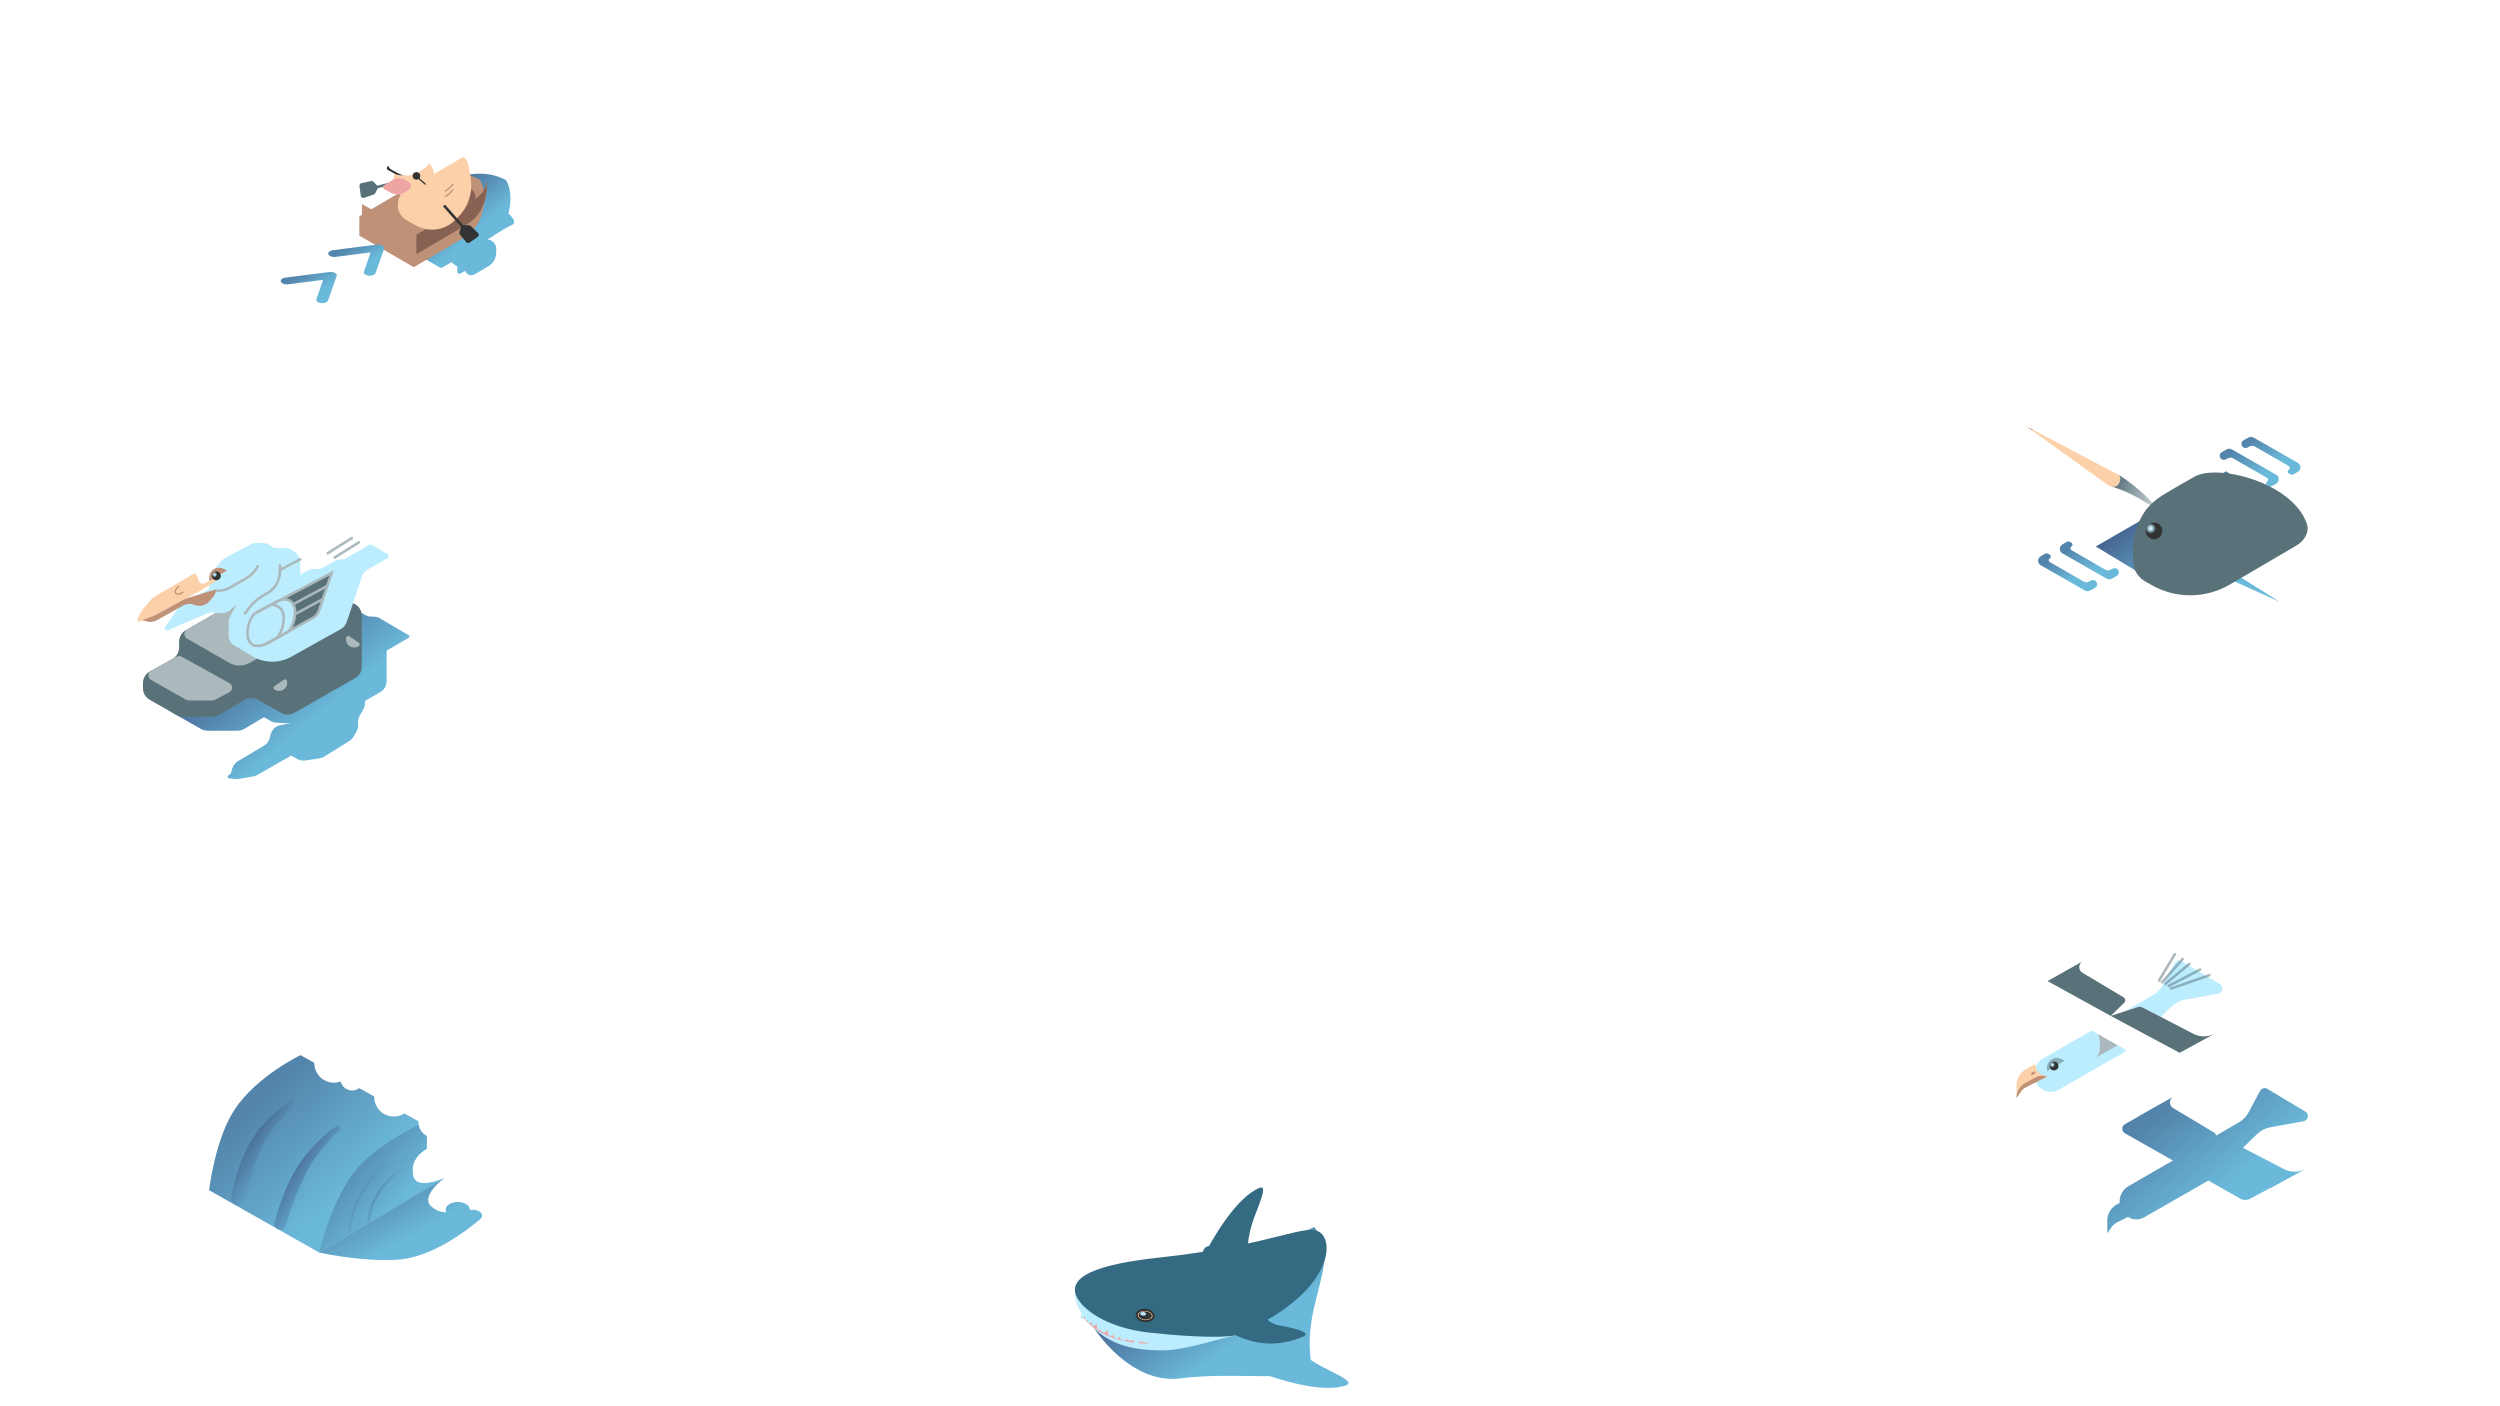 <?xml version="1.0" encoding="UTF-8" standalone="no"?>
<!-- Created with Inkscape (http://www.inkscape.org/) -->

<svg
   width="1920"
   height="1080"
   viewBox="0 0 1920 1080"
   version="1.1"
   id="svg1"
   xml:space="preserve"
   inkscape:version="1.3.2 (091e20ef0f, 2023-11-25)"
   sodipodi:docname="bg-raw.svg"
   xmlns:inkscape="http://www.inkscape.org/namespaces/inkscape"
   xmlns:sodipodi="http://sodipodi.sourceforge.net/DTD/sodipodi-0.dtd"
   xmlns="http://www.w3.org/2000/svg"
   xmlns:svg="http://www.w3.org/2000/svg"><sodipodi:namedview
     id="namedview1"
     pagecolor="#ffffff"
     bordercolor="#000000"
     borderopacity="0.25"
     inkscape:showpageshadow="2"
     inkscape:pageopacity="0.0"
     inkscape:pagecheckerboard="0"
     inkscape:deskcolor="#d1d1d1"
     inkscape:document-units="px"
     inkscape:zoom="0.60235022"
     inkscape:cx="471.4865"
     inkscape:cy="566.11584"
     inkscape:window-width="2752"
     inkscape:window-height="1124"
     inkscape:window-x="0"
     inkscape:window-y="0"
     inkscape:window-maximized="1"
     inkscape:current-layer="layer1" /><defs
     id="defs1"><filter
       id="filter0_i_19_47822"
       x="63.279"
       y="-8"
       width="121.575"
       height="100.252"
       filterUnits="userSpaceOnUse"
       color-interpolation-filters="sRGB"><feFlood
         flood-opacity="0"
         result="BackgroundImageFix"
         id="feFlood8" /><feBlend
         mode="normal"
         in="SourceGraphic"
         in2="BackgroundImageFix"
         result="shape"
         id="feBlend8" /><feColorMatrix
         in="SourceAlpha"
         type="matrix"
         values="0 0 0 0 0 0 0 0 0 0 0 0 0 0 0 0 0 0 127 0"
         result="hardAlpha"
         id="feColorMatrix8" /><feOffset
         dy="-12"
         id="feOffset8" /><feGaussianBlur
         stdDeviation="4"
         id="feGaussianBlur8" /><feComposite
         in2="hardAlpha"
         operator="arithmetic"
         k2="-1"
         k3="1"
         id="feComposite8" /><feColorMatrix
         type="matrix"
         values="0 0 0 0 0.608 0 0 0 0 0.796 0 0 0 0 0.859 0 0 0 1 0"
         id="feColorMatrix9" /><feBlend
         mode="normal"
         in2="shape"
         result="effect1_innerShadow_19_47822"
         id="feBlend9" /></filter><linearGradient
       id="paint0_linear_19_47822"
       x1="45.676"
       y1="44.569"
       x2="112.278"
       y2="116.535"
       gradientUnits="userSpaceOnUse"><stop
         stop-color="#5384AB"
         id="stop9" /><stop
         offset="1"
         stop-color="#6AB9DA"
         id="stop10" /></linearGradient><linearGradient
       id="paint1_linear_19_47822"
       x1="108.989"
       y1="85.746"
       x2="153.088"
       y2="123.715"
       gradientUnits="userSpaceOnUse"><stop
         stop-color="#5384AB"
         id="stop11" /><stop
         offset="1"
         stop-color="#6AB9DA"
         id="stop12" /></linearGradient><linearGradient
       id="paint2_linear_19_47822"
       x1="66.061"
       y1="80.138"
       x2="101.867"
       y2="103.403"
       gradientUnits="userSpaceOnUse"><stop
         stop-color="#405785"
         id="stop13" /><stop
         offset="1"
         stop-color="#6AB9DA"
         id="stop14" /></linearGradient><linearGradient
       id="paint3_linear_19_47822"
       x1="33.895"
       y1="58.845"
       x2="71.798"
       y2="83.906"
       gradientUnits="userSpaceOnUse"><stop
         stop-color="#405785"
         id="stop15" /><stop
         offset="1"
         stop-color="#6AB9DA"
         id="stop16" /></linearGradient><linearGradient
       id="paint4_linear_19_47822"
       x1="118.563"
       y1="103.422"
       x2="142.499"
       y2="118.028"
       gradientUnits="userSpaceOnUse"><stop
         stop-color="#5384AB"
         id="stop17" /><stop
         offset="1"
         stop-color="#6AB9DA"
         id="stop18" /></linearGradient><linearGradient
       id="paint5_linear_19_47822"
       x1="129.871"
       y1="111.528"
       x2="146.002"
       y2="121.371"
       gradientUnits="userSpaceOnUse"><stop
         stop-color="#5384AB"
         id="stop19" /><stop
         offset="1"
         stop-color="#6AB9DA"
         id="stop20" /></linearGradient><linearGradient
       id="paint6_linear_19_47822"
       x1="116.293"
       y1="122.845"
       x2="139.786"
       y2="165.27"
       gradientUnits="userSpaceOnUse"><stop
         stop-color="#5384AB"
         id="stop21" /><stop
         offset="1"
         stop-color="#6AB9DA"
         id="stop22" /></linearGradient><clipPath
       id="clip0_19_47822"><rect
         width="212"
         height="178"
         fill="white"
         transform="translate(0.453)"
         id="rect22" /></clipPath><filter
       id="filter0_i_24_248773"
       x="64.713"
       y="14.871"
       width="95.934"
       height="72.122"
       filterUnits="userSpaceOnUse"
       color-interpolation-filters="sRGB"><feFlood
         flood-opacity="0"
         result="BackgroundImageFix"
         id="feFlood18" /><feBlend
         mode="normal"
         in="SourceGraphic"
         in2="BackgroundImageFix"
         result="shape"
         id="feBlend18" /><feColorMatrix
         in="SourceAlpha"
         type="matrix"
         values="0 0 0 0 0 0 0 0 0 0 0 0 0 0 0 0 0 0 127 0"
         result="hardAlpha"
         id="feColorMatrix18" /><feOffset
         dx="-2"
         dy="10"
         id="feOffset18" /><feComposite
         in2="hardAlpha"
         operator="arithmetic"
         k2="-1"
         k3="1"
         id="feComposite18" /><feColorMatrix
         type="matrix"
         values="0 0 0 0 0.718 0 0 0 0 0.549 0 0 0 0 0.451 0 0 0 1 0"
         id="feColorMatrix19" /><feBlend
         mode="normal"
         in2="shape"
         result="effect1_innerShadow_24_248773"
         id="feBlend19" /></filter><filter
       id="filter1_i_24_248773"
       x="64.713"
       y="21.252"
       width="95.934"
       height="65.741"
       filterUnits="userSpaceOnUse"
       color-interpolation-filters="sRGB"><feFlood
         flood-opacity="0"
         result="BackgroundImageFix"
         id="feFlood19" /><feBlend
         mode="normal"
         in="SourceGraphic"
         in2="BackgroundImageFix"
         result="shape"
         id="feBlend20" /><feColorMatrix
         in="SourceAlpha"
         type="matrix"
         values="0 0 0 0 0 0 0 0 0 0 0 0 0 0 0 0 0 0 127 0"
         result="hardAlpha"
         id="feColorMatrix20" /><feOffset
         dy="1"
         id="feOffset20" /><feComposite
         in2="hardAlpha"
         operator="arithmetic"
         k2="-1"
         k3="1"
         id="feComposite20" /><feColorMatrix
         type="matrix"
         values="0 0 0 0 0.988 0 0 0 0 0.82 0 0 0 0 0.667 0 0 0 1 0"
         id="feColorMatrix21" /><feBlend
         mode="normal"
         in2="shape"
         result="effect1_innerShadow_24_248773"
         id="feBlend21" /></filter><filter
       id="filter2_i_24_248773"
       x="86.209"
       y="2.59"
       width="62.453"
       height="65.578"
       filterUnits="userSpaceOnUse"
       color-interpolation-filters="sRGB"><feFlood
         flood-opacity="0"
         result="BackgroundImageFix"
         id="feFlood21" /><feBlend
         mode="normal"
         in="SourceGraphic"
         in2="BackgroundImageFix"
         result="shape"
         id="feBlend22" /><feColorMatrix
         in="SourceAlpha"
         type="matrix"
         values="0 0 0 0 0 0 0 0 0 0 0 0 0 0 0 0 0 0 127 0"
         result="hardAlpha"
         id="feColorMatrix22" /><feOffset
         dx="6"
         dy="10"
         id="feOffset22" /><feGaussianBlur
         stdDeviation="5"
         id="feGaussianBlur22" /><feComposite
         in2="hardAlpha"
         operator="arithmetic"
         k2="-1"
         k3="1"
         id="feComposite22" /><feColorMatrix
         type="matrix"
         values="0 0 0 0 1 0 0 0 0 1 0 0 0 0 1 0 0 0 1 0"
         id="feColorMatrix23" /><feBlend
         mode="normal"
         in2="shape"
         result="effect1_innerShadow_24_248773"
         id="feBlend23" /></filter><filter
       id="filter3_di_24_248773"
       x="86.209"
       y="8.746"
       width="33.383"
       height="34.792"
       filterUnits="userSpaceOnUse"
       color-interpolation-filters="sRGB"><feFlood
         flood-opacity="0"
         result="BackgroundImageFix"
         id="feFlood23" /><feColorMatrix
         in="SourceAlpha"
         type="matrix"
         values="0 0 0 0 0 0 0 0 0 0 0 0 0 0 0 0 0 0 127 0"
         result="hardAlpha"
         id="feColorMatrix24" /><feOffset
         dx="0.5"
         dy="1"
         id="feOffset24" /><feComposite
         in2="hardAlpha"
         operator="out"
         id="feComposite24" /><feColorMatrix
         type="matrix"
         values="0 0 0 0 0.749 0 0 0 0 0.573 0 0 0 0 0.471 0 0 0 1 0"
         id="feColorMatrix25" /><feBlend
         mode="normal"
         in2="BackgroundImageFix"
         result="effect1_dropShadow_24_248773"
         id="feBlend25" /><feBlend
         mode="normal"
         in="SourceGraphic"
         in2="effect1_dropShadow_24_248773"
         result="shape"
         id="feBlend26" /><feColorMatrix
         in="SourceAlpha"
         type="matrix"
         values="0 0 0 0 0 0 0 0 0 0 0 0 0 0 0 0 0 0 127 0"
         result="hardAlpha"
         id="feColorMatrix26" /><feOffset
         dx="2"
         dy="4"
         id="feOffset26" /><feGaussianBlur
         stdDeviation="2"
         id="feGaussianBlur26" /><feComposite
         in2="hardAlpha"
         operator="arithmetic"
         k2="-1"
         k3="1"
         id="feComposite26" /><feColorMatrix
         type="matrix"
         values="0 0 0 0 1 0 0 0 0 1 0 0 0 0 1 0 0 0 1 0"
         id="feColorMatrix27" /><feBlend
         mode="normal"
         in2="shape"
         result="effect2_innerShadow_24_248773"
         id="feBlend27" /></filter><filter
       id="filter4_i_24_248773"
       x="81.826"
       y="12.855"
       width="25.708"
       height="13.546"
       filterUnits="userSpaceOnUse"
       color-interpolation-filters="sRGB"><feFlood
         flood-opacity="0"
         result="BackgroundImageFix"
         id="feFlood27" /><feBlend
         mode="normal"
         in="SourceGraphic"
         in2="BackgroundImageFix"
         result="shape"
         id="feBlend28" /><feColorMatrix
         in="SourceAlpha"
         type="matrix"
         values="0 0 0 0 0 0 0 0 0 0 0 0 0 0 0 0 0 0 127 0"
         result="hardAlpha"
         id="feColorMatrix28" /><feOffset
         dx="2"
         id="feOffset28" /><feGaussianBlur
         stdDeviation="1"
         id="feGaussianBlur28" /><feComposite
         in2="hardAlpha"
         operator="arithmetic"
         k2="-1"
         k3="1"
         id="feComposite28" /><feColorMatrix
         type="matrix"
         values="0 0 0 0 1 0 0 0 0 1 0 0 0 0 1 0 0 0 1 0"
         id="feColorMatrix29" /><feBlend
         mode="normal"
         in2="shape"
         result="effect1_innerShadow_24_248773"
         id="feBlend29" /></filter><filter
       id="filter5_i_24_248773"
       x="84.862"
       y="1.848"
       width="31.383"
       height="24.792"
       filterUnits="userSpaceOnUse"
       color-interpolation-filters="sRGB"><feFlood
         flood-opacity="0"
         result="BackgroundImageFix"
         id="feFlood29" /><feBlend
         mode="normal"
         in="SourceGraphic"
         in2="BackgroundImageFix"
         result="shape"
         id="feBlend30" /><feColorMatrix
         in="SourceAlpha"
         type="matrix"
         values="0 0 0 0 0 0 0 0 0 0 0 0 0 0 0 0 0 0 127 0"
         result="hardAlpha"
         id="feColorMatrix30" /><feOffset
         dy="4"
         id="feOffset30" /><feGaussianBlur
         stdDeviation="2"
         id="feGaussianBlur30" /><feComposite
         in2="hardAlpha"
         operator="arithmetic"
         k2="-1"
         k3="1"
         id="feComposite30" /><feColorMatrix
         type="matrix"
         values="0 0 0 0 1 0 0 0 0 1 0 0 0 0 1 0 0 0 1 0"
         id="feColorMatrix31" /><feBlend
         mode="normal"
         in2="shape"
         result="effect1_innerShadow_24_248773"
         id="feBlend31" /></filter><filter
       id="filter6_i_24_248773"
       x="78.859"
       y="28.642"
       width="23.55"
       height="12.445"
       filterUnits="userSpaceOnUse"
       color-interpolation-filters="sRGB"><feFlood
         flood-opacity="0"
         result="BackgroundImageFix"
         id="feFlood31" /><feBlend
         mode="normal"
         in="SourceGraphic"
         in2="BackgroundImageFix"
         result="shape"
         id="feBlend32" /><feColorMatrix
         in="SourceAlpha"
         type="matrix"
         values="0 0 0 0 0 0 0 0 0 0 0 0 0 0 0 0 0 0 127 0"
         result="hardAlpha"
         id="feColorMatrix32" /><feOffset
         dx="2"
         id="feOffset32" /><feGaussianBlur
         stdDeviation="1"
         id="feGaussianBlur32" /><feComposite
         in2="hardAlpha"
         operator="arithmetic"
         k2="-1"
         k3="1"
         id="feComposite32" /><feColorMatrix
         type="matrix"
         values="0 0 0 0 1 0 0 0 0 1 0 0 0 0 1 0 0 0 1 0"
         id="feColorMatrix33" /><feBlend
         mode="normal"
         in2="shape"
         result="effect1_innerShadow_24_248773"
         id="feBlend33" /></filter><filter
       id="filter7_i_24_248773"
       x="112.68"
       y="28.839"
       width="22.547"
       height="24.995"
       filterUnits="userSpaceOnUse"
       color-interpolation-filters="sRGB"><feFlood
         flood-opacity="0"
         result="BackgroundImageFix"
         id="feFlood33" /><feBlend
         mode="normal"
         in="SourceGraphic"
         in2="BackgroundImageFix"
         result="shape"
         id="feBlend34" /><feColorMatrix
         in="SourceAlpha"
         type="matrix"
         values="0 0 0 0 0 0 0 0 0 0 0 0 0 0 0 0 0 0 127 0"
         result="hardAlpha"
         id="feColorMatrix34" /><feOffset
         dy="2"
         id="feOffset34" /><feGaussianBlur
         stdDeviation="1"
         id="feGaussianBlur34" /><feComposite
         in2="hardAlpha"
         operator="arithmetic"
         k2="-1"
         k3="1"
         id="feComposite34" /><feColorMatrix
         type="matrix"
         values="0 0 0 0 1 0 0 0 0 1 0 0 0 0 1 0 0 0 1 0"
         id="feColorMatrix35" /><feBlend
         mode="normal"
         in2="shape"
         result="effect1_innerShadow_24_248773"
         id="feBlend35" /></filter><linearGradient
       id="paint0_linear_24_248773"
       x1="107.599"
       y1="39.421"
       x2="141.674"
       y2="78.538"
       gradientUnits="userSpaceOnUse"><stop
         stop-color="#405785"
         id="stop35" /><stop
         offset="1"
         stop-color="#6AB9DA"
         id="stop36" /></linearGradient><linearGradient
       id="paint1_linear_24_248773"
       x1="49.634"
       y1="83.926"
       x2="59.081"
       y2="99.293"
       gradientUnits="userSpaceOnUse"><stop
         stop-color="#5384AB"
         id="stop37" /><stop
         offset="1"
         stop-color="#6AB9DA"
         id="stop38" /></linearGradient><linearGradient
       id="paint2_linear_24_248773"
       x1="13.126"
       y1="105.004"
       x2="22.573"
       y2="120.371"
       gradientUnits="userSpaceOnUse"><stop
         stop-color="#5384AB"
         id="stop39" /><stop
         offset="1"
         stop-color="#6AB9DA"
         id="stop40" /></linearGradient><filter
       id="filter0_f_22_86063"
       x="6.674"
       y="33.906"
       width="170.277"
       height="99.079"
       filterUnits="userSpaceOnUse"
       color-interpolation-filters="sRGB"><feFlood
         flood-opacity="0"
         result="BackgroundImageFix"
         id="feFlood20" /><feBlend
         mode="normal"
         in="SourceGraphic"
         in2="BackgroundImageFix"
         result="shape"
         id="feBlend20-2" /><feGaussianBlur
         stdDeviation="2"
         result="effect1_foregroundBlur_22_86063"
         id="feGaussianBlur20" /></filter><filter
       id="filter1_i_22_86063"
       x="7.274"
       y="0"
       width="181.867"
       height="99.228"
       filterUnits="userSpaceOnUse"
       color-interpolation-filters="sRGB"><feFlood
         flood-opacity="0"
         result="BackgroundImageFix"
         id="feFlood21-8" /><feBlend
         mode="normal"
         in="SourceGraphic"
         in2="BackgroundImageFix"
         result="shape"
         id="feBlend21-9" /><feColorMatrix
         in="SourceAlpha"
         type="matrix"
         values="0 0 0 0 0 0 0 0 0 0 0 0 0 0 0 0 0 0 127 0"
         result="hardAlpha"
         id="feColorMatrix21-7" /><feOffset
         dx="16"
         dy="8"
         id="feOffset21" /><feGaussianBlur
         stdDeviation="5"
         id="feGaussianBlur21" /><feComposite
         in2="hardAlpha"
         operator="arithmetic"
         k2="-1"
         k3="1"
         id="feComposite21" /><feColorMatrix
         type="matrix"
         values="0 0 0 0 1 0 0 0 0 1 0 0 0 0 1 0 0 0 1 0"
         id="feColorMatrix22-3" /><feBlend
         mode="normal"
         in2="shape"
         result="effect1_innerShadow_22_86063"
         id="feBlend22-6" /></filter><linearGradient
       id="paint0_linear_22_86063"
       x1="72.119"
       y1="74.473"
       x2="133.074"
       y2="147.505"
       gradientUnits="userSpaceOnUse"><stop
         stop-color="#405785"
         id="stop22-1" /><stop
         offset="1"
         stop-color="#6AB9DA"
         id="stop23" /></linearGradient><radialGradient
       id="paint1_radial_22_86063"
       cx="0"
       cy="0"
       r="1"
       gradientUnits="userSpaceOnUse"
       gradientTransform="matrix(0.782,2.919,-2.92,0.782,62.175,31.771)"><stop
         stop-color="white"
         id="stop24" /><stop
         offset="0.285"
         stop-color="#A7D3E2"
         id="stop25" /><stop
         offset="0.715"
         stop-color="#313333"
         id="stop26" /></radialGradient><filter
       id="filter0_i_18_38620"
       x="27.456"
       y="20.631"
       width="148.632"
       height="104.835"
       filterUnits="userSpaceOnUse"
       color-interpolation-filters="sRGB"><feFlood
         flood-opacity="0"
         result="BackgroundImageFix"
         id="feFlood13" /><feBlend
         mode="normal"
         in="SourceGraphic"
         in2="BackgroundImageFix"
         result="shape"
         id="feBlend13" /><feColorMatrix
         in="SourceAlpha"
         type="matrix"
         values="0 0 0 0 0 0 0 0 0 0 0 0 0 0 0 0 0 0 127 0"
         result="hardAlpha"
         id="feColorMatrix13" /><feOffset
         dx="4"
         dy="6"
         id="feOffset13" /><feGaussianBlur
         stdDeviation="2"
         id="feGaussianBlur13" /><feComposite
         in2="hardAlpha"
         operator="arithmetic"
         k2="-1"
         k3="1"
         id="feComposite13" /><feColorMatrix
         type="matrix"
         values="0 0 0 0 1 0 0 0 0 1 0 0 0 0 1 0 0 0 1 0"
         id="feColorMatrix14" /><feBlend
         mode="normal"
         in2="shape"
         result="effect1_innerShadow_18_38620"
         id="feBlend14" /></filter><radialGradient
       id="paint0_radial_18_38620"
       cx="0"
       cy="0"
       r="1"
       gradientUnits="userSpaceOnUse"
       gradientTransform="matrix(0.782,2.919,-2.92,0.782,46.158,106.07)"><stop
         stop-color="white"
         id="stop14-0" /><stop
         offset="0.285"
         stop-color="#A7D3E2"
         id="stop15-6" /><stop
         offset="0.715"
         stop-color="#313333"
         id="stop16-3" /></radialGradient><linearGradient
       id="paint1_linear_18_38620"
       x1="126.316"
       y1="144.949"
       x2="174.182"
       y2="205.018"
       gradientUnits="userSpaceOnUse"><stop
         stop-color="#5384AB"
         id="stop17-2" /><stop
         offset="1"
         stop-color="#6AB9DA"
         id="stop18-0" /></linearGradient><filter
       id="filter0_i_18_19157"
       x="45.597"
       y="13.89"
       width="162.33"
       height="122.284"
       filterUnits="userSpaceOnUse"
       color-interpolation-filters="sRGB"><feFlood
         flood-opacity="0"
         result="BackgroundImageFix"
         id="feFlood9" /><feBlend
         mode="normal"
         in="SourceGraphic"
         in2="BackgroundImageFix"
         result="shape"
         id="feBlend9-5" /><feColorMatrix
         in="SourceAlpha"
         type="matrix"
         values="0 0 0 0 0 0 0 0 0 0 0 0 0 0 0 0 0 0 127 0"
         result="hardAlpha"
         id="feColorMatrix9-2" /><feOffset
         dx="40"
         dy="28"
         id="feOffset9" /><feGaussianBlur
         stdDeviation="14"
         id="feGaussianBlur9" /><feComposite
         in2="hardAlpha"
         operator="arithmetic"
         k2="-1"
         k3="1"
         id="feComposite9" /><feColorMatrix
         type="matrix"
         values="0 0 0 0 0.734 0 0 0 0 0.93 0 0 0 0 0.996 0 0 0 1 0"
         id="feColorMatrix10" /><feBlend
         mode="normal"
         in2="shape"
         result="effect1_innerShadow_18_19157"
         id="feBlend10" /></filter><linearGradient
       id="paint0_linear_18_19157"
       x1="94.317"
       y1="59.278"
       x2="136.594"
       y2="116.033"
       gradientUnits="userSpaceOnUse"><stop
         stop-color="#405785"
         id="stop10-5" /><stop
         offset="1"
         stop-color="#6AB9DA"
         id="stop11-4" /></linearGradient><linearGradient
       id="paint1_linear_18_19157"
       x1="38.73"
       y1="99.967"
       x2="50.682"
       y2="118.943"
       gradientUnits="userSpaceOnUse"><stop
         stop-color="#5384AB"
         id="stop12-7" /><stop
         offset="1"
         stop-color="#6AB9DA"
         id="stop13-4" /></linearGradient><linearGradient
       id="paint2_linear_18_19157"
       x1="22.052"
       y1="109.076"
       x2="34.004"
       y2="128.052"
       gradientUnits="userSpaceOnUse"><stop
         stop-color="#5384AB"
         id="stop14-4" /><stop
         offset="1"
         stop-color="#6AB9DA"
         id="stop15-3" /></linearGradient><linearGradient
       id="paint3_linear_18_19157"
       x1="167.929"
       y1="21.471"
       x2="183.586"
       y2="44.523"
       gradientUnits="userSpaceOnUse"><stop
         stop-color="#5384AB"
         id="stop16-0" /><stop
         offset="1"
         stop-color="#6AB9DA"
         id="stop17-7" /></linearGradient><radialGradient
       id="paint4_radial_18_19157"
       cx="0"
       cy="0"
       r="1"
       gradientUnits="userSpaceOnUse"
       gradientTransform="matrix(1.496,5.582,-5.583,1.496,100.654,83.729)"><stop
         stop-color="white"
         id="stop18-8" /><stop
         offset="0.285"
         stop-color="#A7D3E2"
         id="stop19-6" /><stop
         offset="0.715"
         stop-color="#313333"
         id="stop20-8" /></radialGradient><linearGradient
       id="paint5_linear_18_19157"
       x1="74.813"
       y1="48.096"
       x2="119.19"
       y2="70.213"
       gradientUnits="userSpaceOnUse"><stop
         stop-color="#5E7881"
         id="stop21-8" /><stop
         offset="1"
         stop-color="#5E7881"
         stop-opacity="0"
         id="stop22-4" /></linearGradient><radialGradient
       id="paint6_angular_18_19157"
       cx="0"
       cy="0"
       r="1"
       gradientUnits="userSpaceOnUse"
       gradientTransform="matrix(76,38,-15.823,31.647,5.207,6.968)"><stop
         stop-color="#FCD1AA"
         id="stop23-3" /><stop
         offset="0.03"
         stop-color="#BF9278"
         id="stop24-1" /><stop
         offset="0.04"
         stop-color="#BF9278"
         id="stop25-4" /><stop
         offset="0.063"
         stop-color="#FCD1AA"
         id="stop26-9" /></radialGradient><filter
       id="filter0_i_24_105152"
       x="0.973"
       y="61.676"
       width="155.026"
       height="71.261"
       filterUnits="userSpaceOnUse"
       color-interpolation-filters="sRGB"><feFlood
         flood-opacity="0"
         result="BackgroundImageFix"
         id="feFlood21-7" /><feBlend
         mode="normal"
         in="SourceGraphic"
         in2="BackgroundImageFix"
         result="shape"
         id="feBlend21-1" /><feColorMatrix
         in="SourceAlpha"
         type="matrix"
         values="0 0 0 0 0 0 0 0 0 0 0 0 0 0 0 0 0 0 127 0"
         result="hardAlpha"
         id="feColorMatrix21-1" /><feOffset
         dx="5.175"
         dy="5.175"
         id="feOffset21-5" /><feGaussianBlur
         stdDeviation="10.35"
         id="feGaussianBlur21-9" /><feComposite
         in2="hardAlpha"
         operator="arithmetic"
         k2="-1"
         k3="1"
         id="feComposite21-7" /><feColorMatrix
         type="matrix"
         values="0 0 0 0 0.733 0 0 0 0 0.929 0 0 0 0 0.996 0 0 0 1 0"
         id="feColorMatrix22-7" /><feBlend
         mode="normal"
         in2="shape"
         result="effect1_innerShadow_24_105152"
         id="feBlend22-67" /></filter><filter
       id="filter1_i_24_105152"
       x="0.852"
       y="35.243"
       width="198.49"
       height="87.235"
       filterUnits="userSpaceOnUse"
       color-interpolation-filters="sRGB"><feFlood
         flood-opacity="0"
         result="BackgroundImageFix"
         id="feFlood22" /><feBlend
         mode="normal"
         in="SourceGraphic"
         in2="BackgroundImageFix"
         result="shape"
         id="feBlend23-3" /><feColorMatrix
         in="SourceAlpha"
         type="matrix"
         values="0 0 0 0 0 0 0 0 0 0 0 0 0 0 0 0 0 0 127 0"
         result="hardAlpha"
         id="feColorMatrix23-6" /><feOffset
         dx="5.175"
         dy="5.175"
         id="feOffset23" /><feGaussianBlur
         stdDeviation="10.35"
         id="feGaussianBlur23" /><feComposite
         in2="hardAlpha"
         operator="arithmetic"
         k2="-1"
         k3="1"
         id="feComposite23" /><feColorMatrix
         type="matrix"
         values="0 0 0 0 0.734 0 0 0 0 0.93 0 0 0 0 0.996 0 0 0 1 0"
         id="feColorMatrix24-5" /><feBlend
         mode="normal"
         in2="shape"
         result="effect1_innerShadow_24_105152"
         id="feBlend24" /></filter><filter
       id="filter2_i_24_105152"
       x="103.982"
       y="2.639"
       width="46.585"
       height="65.553"
       filterUnits="userSpaceOnUse"
       color-interpolation-filters="sRGB"><feFlood
         flood-opacity="0"
         result="BackgroundImageFix"
         id="feFlood24" /><feBlend
         mode="normal"
         in="SourceGraphic"
         in2="BackgroundImageFix"
         result="shape"
         id="feBlend25-6" /><feColorMatrix
         in="SourceAlpha"
         type="matrix"
         values="0 0 0 0 0 0 0 0 0 0 0 0 0 0 0 0 0 0 127 0"
         result="hardAlpha"
         id="feColorMatrix25-3" /><feOffset
         dy="5.175"
         id="feOffset25" /><feGaussianBlur
         stdDeviation="2.587"
         id="feGaussianBlur25" /><feComposite
         in2="hardAlpha"
         operator="arithmetic"
         k2="-1"
         k3="1"
         id="feComposite25" /><feColorMatrix
         type="matrix"
         values="0 0 0 0 0.733 0 0 0 0 0.929 0 0 0 0 0.996 0 0 0 1 0"
         id="feColorMatrix26-9" /><feBlend
         mode="normal"
         in2="shape"
         result="effect1_innerShadow_24_105152"
         id="feBlend26-4" /></filter><filter
       id="filter3_i_24_105152"
       x="39.443"
       y="121.18"
       width="6.871"
       height="4.191"
       filterUnits="userSpaceOnUse"
       color-interpolation-filters="sRGB"><feFlood
         flood-opacity="0"
         result="BackgroundImageFix"
         id="feFlood26" /><feBlend
         mode="normal"
         in="SourceGraphic"
         in2="BackgroundImageFix"
         result="shape"
         id="feBlend27-8" /><feColorMatrix
         in="SourceAlpha"
         type="matrix"
         values="0 0 0 0 0 0 0 0 0 0 0 0 0 0 0 0 0 0 127 0"
         result="hardAlpha"
         id="feColorMatrix27-1" /><feOffset
         dx="1.294"
         id="feOffset27" /><feGaussianBlur
         stdDeviation="0.647"
         id="feGaussianBlur27" /><feComposite
         in2="hardAlpha"
         operator="arithmetic"
         k2="-1"
         k3="1"
         id="feComposite27" /><feColorMatrix
         type="matrix"
         values="0 0 0 0 0.733 0 0 0 0 0.929 0 0 0 0 0.996 0 0 0 1 0"
         id="feColorMatrix28-2" /><feBlend
         mode="normal"
         in2="shape"
         result="effect1_innerShadow_24_105152"
         id="feBlend28-9" /></filter><filter
       id="filter4_i_24_105152"
       x="34.522"
       y="118.697"
       width="6.701"
       height="5.187"
       filterUnits="userSpaceOnUse"
       color-interpolation-filters="sRGB"><feFlood
         flood-opacity="0"
         result="BackgroundImageFix"
         id="feFlood28" /><feBlend
         mode="normal"
         in="SourceGraphic"
         in2="BackgroundImageFix"
         result="shape"
         id="feBlend29-3" /><feColorMatrix
         in="SourceAlpha"
         type="matrix"
         values="0 0 0 0 0 0 0 0 0 0 0 0 0 0 0 0 0 0 127 0"
         result="hardAlpha"
         id="feColorMatrix29-9" /><feOffset
         dx="1.294"
         id="feOffset29" /><feGaussianBlur
         stdDeviation="0.647"
         id="feGaussianBlur29" /><feComposite
         in2="hardAlpha"
         operator="arithmetic"
         k2="-1"
         k3="1"
         id="feComposite29" /><feColorMatrix
         type="matrix"
         values="0 0 0 0 0.733 0 0 0 0 0.929 0 0 0 0 0.996 0 0 0 1 0"
         id="feColorMatrix30-0" /><feBlend
         mode="normal"
         in2="shape"
         result="effect1_innerShadow_24_105152"
         id="feBlend30-8" /></filter><filter
       id="filter5_i_24_105152"
       x="29.915"
       y="116.796"
       width="6.275"
       height="5.236"
       filterUnits="userSpaceOnUse"
       color-interpolation-filters="sRGB"><feFlood
         flood-opacity="0"
         result="BackgroundImageFix"
         id="feFlood30" /><feBlend
         mode="normal"
         in="SourceGraphic"
         in2="BackgroundImageFix"
         result="shape"
         id="feBlend31-8" /><feColorMatrix
         in="SourceAlpha"
         type="matrix"
         values="0 0 0 0 0 0 0 0 0 0 0 0 0 0 0 0 0 0 127 0"
         result="hardAlpha"
         id="feColorMatrix31-5" /><feOffset
         dx="1.294"
         id="feOffset31" /><feGaussianBlur
         stdDeviation="0.647"
         id="feGaussianBlur31" /><feComposite
         in2="hardAlpha"
         operator="arithmetic"
         k2="-1"
         k3="1"
         id="feComposite31" /><feColorMatrix
         type="matrix"
         values="0 0 0 0 0.733 0 0 0 0 0.929 0 0 0 0 0.996 0 0 0 1 0"
         id="feColorMatrix32-0" /><feBlend
         mode="normal"
         in2="shape"
         result="effect1_innerShadow_24_105152"
         id="feBlend32-9" /></filter><filter
       id="filter6_i_24_105152"
       x="21.592"
       y="112.903"
       width="5.878"
       height="4.437"
       filterUnits="userSpaceOnUse"
       color-interpolation-filters="sRGB"><feFlood
         flood-opacity="0"
         result="BackgroundImageFix"
         id="feFlood32" /><feBlend
         mode="normal"
         in="SourceGraphic"
         in2="BackgroundImageFix"
         result="shape"
         id="feBlend33-6" /><feColorMatrix
         in="SourceAlpha"
         type="matrix"
         values="0 0 0 0 0 0 0 0 0 0 0 0 0 0 0 0 0 0 127 0"
         result="hardAlpha"
         id="feColorMatrix33-3" /><feOffset
         dx="1.294"
         id="feOffset33" /><feGaussianBlur
         stdDeviation="0.647"
         id="feGaussianBlur33" /><feComposite
         in2="hardAlpha"
         operator="arithmetic"
         k2="-1"
         k3="1"
         id="feComposite33" /><feColorMatrix
         type="matrix"
         values="0 0 0 0 0.733 0 0 0 0 0.929 0 0 0 0 0.996 0 0 0 1 0"
         id="feColorMatrix34-8" /><feBlend
         mode="normal"
         in2="shape"
         result="effect1_innerShadow_24_105152"
         id="feBlend34-5" /></filter><filter
       id="filter7_i_24_105152"
       x="17.522"
       y="110.466"
       width="5.581"
       height="3.62"
       filterUnits="userSpaceOnUse"
       color-interpolation-filters="sRGB"><feFlood
         flood-opacity="0"
         result="BackgroundImageFix"
         id="feFlood34" /><feBlend
         mode="normal"
         in="SourceGraphic"
         in2="BackgroundImageFix"
         result="shape"
         id="feBlend35-6" /><feColorMatrix
         in="SourceAlpha"
         type="matrix"
         values="0 0 0 0 0 0 0 0 0 0 0 0 0 0 0 0 0 0 127 0"
         result="hardAlpha"
         id="feColorMatrix35-1" /><feOffset
         dx="1.294"
         id="feOffset35" /><feGaussianBlur
         stdDeviation="0.647"
         id="feGaussianBlur35" /><feComposite
         in2="hardAlpha"
         operator="arithmetic"
         k2="-1"
         k3="1"
         id="feComposite35" /><feColorMatrix
         type="matrix"
         values="0 0 0 0 0.733 0 0 0 0 0.929 0 0 0 0 0.996 0 0 0 1 0"
         id="feColorMatrix36" /><feBlend
         mode="normal"
         in2="shape"
         result="effect1_innerShadow_24_105152"
         id="feBlend36" /></filter><filter
       id="filter8_i_24_105152"
       x="24.618"
       y="113.384"
       width="7.135"
       height="5.892"
       filterUnits="userSpaceOnUse"
       color-interpolation-filters="sRGB"><feFlood
         flood-opacity="0"
         result="BackgroundImageFix"
         id="feFlood36" /><feBlend
         mode="normal"
         in="SourceGraphic"
         in2="BackgroundImageFix"
         result="shape"
         id="feBlend37" /><feColorMatrix
         in="SourceAlpha"
         type="matrix"
         values="0 0 0 0 0 0 0 0 0 0 0 0 0 0 0 0 0 0 127 0"
         result="hardAlpha"
         id="feColorMatrix37" /><feOffset
         dx="1.294"
         id="feOffset37" /><feGaussianBlur
         stdDeviation="0.647"
         id="feGaussianBlur37" /><feComposite
         in2="hardAlpha"
         operator="arithmetic"
         k2="-1"
         k3="1"
         id="feComposite37" /><feColorMatrix
         type="matrix"
         values="0 0 0 0 0.733 0 0 0 0 0.929 0 0 0 0 0.996 0 0 0 1 0"
         id="feColorMatrix38" /><feBlend
         mode="normal"
         in2="shape"
         result="effect1_innerShadow_24_105152"
         id="feBlend38" /></filter><filter
       id="filter9_i_24_105152"
       x="9.097"
       y="104.937"
       width="4.706"
       height="3.77"
       filterUnits="userSpaceOnUse"
       color-interpolation-filters="sRGB"><feFlood
         flood-opacity="0"
         result="BackgroundImageFix"
         id="feFlood38" /><feBlend
         mode="normal"
         in="SourceGraphic"
         in2="BackgroundImageFix"
         result="shape"
         id="feBlend39" /><feColorMatrix
         in="SourceAlpha"
         type="matrix"
         values="0 0 0 0 0 0 0 0 0 0 0 0 0 0 0 0 0 0 127 0"
         result="hardAlpha"
         id="feColorMatrix39" /><feOffset
         dx="1.294"
         id="feOffset39" /><feGaussianBlur
         stdDeviation="0.647"
         id="feGaussianBlur39" /><feComposite
         in2="hardAlpha"
         operator="arithmetic"
         k2="-1"
         k3="1"
         id="feComposite39" /><feColorMatrix
         type="matrix"
         values="0 0 0 0 0.733 0 0 0 0 0.929 0 0 0 0 0.996 0 0 0 1 0"
         id="feColorMatrix40" /><feBlend
         mode="normal"
         in2="shape"
         result="effect1_innerShadow_24_105152"
         id="feBlend40" /></filter><filter
       id="filter10_i_24_105152"
       x="12.207"
       y="106.972"
       width="4.239"
       height="3.758"
       filterUnits="userSpaceOnUse"
       color-interpolation-filters="sRGB"><feFlood
         flood-opacity="0"
         result="BackgroundImageFix"
         id="feFlood40" /><feBlend
         mode="normal"
         in="SourceGraphic"
         in2="BackgroundImageFix"
         result="shape"
         id="feBlend41" /><feColorMatrix
         in="SourceAlpha"
         type="matrix"
         values="0 0 0 0 0 0 0 0 0 0 0 0 0 0 0 0 0 0 127 0"
         result="hardAlpha"
         id="feColorMatrix41" /><feOffset
         dx="1.294"
         id="feOffset41" /><feGaussianBlur
         stdDeviation="0.647"
         id="feGaussianBlur41" /><feComposite
         in2="hardAlpha"
         operator="arithmetic"
         k2="-1"
         k3="1"
         id="feComposite41" /><feColorMatrix
         type="matrix"
         values="0 0 0 0 0.733 0 0 0 0 0.929 0 0 0 0 0.996 0 0 0 1 0"
         id="feColorMatrix42" /><feBlend
         mode="normal"
         in2="shape"
         result="effect1_innerShadow_24_105152"
         id="feBlend42" /></filter><filter
       id="filter11_i_24_105152"
       x="14.578"
       y="108.242"
       width="5.382"
       height="4.019"
       filterUnits="userSpaceOnUse"
       color-interpolation-filters="sRGB"><feFlood
         flood-opacity="0"
         result="BackgroundImageFix"
         id="feFlood42" /><feBlend
         mode="normal"
         in="SourceGraphic"
         in2="BackgroundImageFix"
         result="shape"
         id="feBlend43" /><feColorMatrix
         in="SourceAlpha"
         type="matrix"
         values="0 0 0 0 0 0 0 0 0 0 0 0 0 0 0 0 0 0 127 0"
         result="hardAlpha"
         id="feColorMatrix43" /><feOffset
         dx="1.294"
         id="feOffset43" /><feGaussianBlur
         stdDeviation="0.647"
         id="feGaussianBlur43" /><feComposite
         in2="hardAlpha"
         operator="arithmetic"
         k2="-1"
         k3="1"
         id="feComposite43" /><feColorMatrix
         type="matrix"
         values="0 0 0 0 0.733 0 0 0 0 0.929 0 0 0 0 0.996 0 0 0 1 0"
         id="feColorMatrix44" /><feBlend
         mode="normal"
         in2="shape"
         result="effect1_innerShadow_24_105152"
         id="feBlend44" /></filter><filter
       id="filter12_i_24_105152"
       x="44.77"
       y="122.288"
       width="6.279"
       height="3.286"
       filterUnits="userSpaceOnUse"
       color-interpolation-filters="sRGB"><feFlood
         flood-opacity="0"
         result="BackgroundImageFix"
         id="feFlood44" /><feBlend
         mode="normal"
         in="SourceGraphic"
         in2="BackgroundImageFix"
         result="shape"
         id="feBlend45" /><feColorMatrix
         in="SourceAlpha"
         type="matrix"
         values="0 0 0 0 0 0 0 0 0 0 0 0 0 0 0 0 0 0 127 0"
         result="hardAlpha"
         id="feColorMatrix45" /><feOffset
         dx="1.294"
         id="feOffset45" /><feGaussianBlur
         stdDeviation="0.647"
         id="feGaussianBlur45" /><feComposite
         in2="hardAlpha"
         operator="arithmetic"
         k2="-1"
         k3="1"
         id="feComposite45" /><feColorMatrix
         type="matrix"
         values="0 0 0 0 0.733 0 0 0 0 0.929 0 0 0 0 0.996 0 0 0 1 0"
         id="feColorMatrix46" /><feBlend
         mode="normal"
         in2="shape"
         result="effect1_innerShadow_24_105152"
         id="feBlend46" /></filter><filter
       id="filter13_i_24_105152"
       x="49.841"
       y="124.177"
       width="6.068"
       height="3.806"
       filterUnits="userSpaceOnUse"
       color-interpolation-filters="sRGB"><feFlood
         flood-opacity="0"
         result="BackgroundImageFix"
         id="feFlood46" /><feBlend
         mode="normal"
         in="SourceGraphic"
         in2="BackgroundImageFix"
         result="shape"
         id="feBlend47" /><feColorMatrix
         in="SourceAlpha"
         type="matrix"
         values="0 0 0 0 0 0 0 0 0 0 0 0 0 0 0 0 0 0 127 0"
         result="hardAlpha"
         id="feColorMatrix47" /><feOffset
         dx="1.294"
         id="feOffset47" /><feGaussianBlur
         stdDeviation="0.647"
         id="feGaussianBlur47" /><feComposite
         in2="hardAlpha"
         operator="arithmetic"
         k2="-1"
         k3="1"
         id="feComposite47" /><feColorMatrix
         type="matrix"
         values="0 0 0 0 0.733 0 0 0 0 0.929 0 0 0 0 0.996 0 0 0 1 0"
         id="feColorMatrix48" /><feBlend
         mode="normal"
         in2="shape"
         result="effect1_innerShadow_24_105152"
         id="feBlend48" /></filter><linearGradient
       id="paint0_linear_24_105152"
       x1="69.359"
       y1="60.821"
       x2="120.376"
       y2="134.233"
       gradientUnits="userSpaceOnUse"><stop
         stop-color="#405785"
         id="stop48" /><stop
         offset="1"
         stop-color="#6AB9DA"
         id="stop49" /></linearGradient><clipPath
       id="clip0_24_105152"><rect
         width="217.339"
         height="165.591"
         fill="white"
         transform="translate(0.852)"
         id="rect49" /></clipPath></defs><g
     inkscape:label="Layer 1"
     inkscape:groupmode="layer"
     id="layer1"><g
       style="fill:none"
       id="g1"
       transform="translate(160.146,793.501)"><g
         clip-path="url(#clip0_19_47822)"
         id="g8"><path
           d="M 167.563,71.24 70.667,16.847 c 0,0 -33.587,16.05 -50.529,41.612 C 4.9,81.45 0.453,120.607 0.453,120.607 L 84.934,168.433 180.938,111.365 c 0,0 -21.122,9.809 -23.778,-1.783 -3.269,-14.267 10.403,-20.806 10.403,-20.806 z"
           fill="url(#paint0_linear_19_47822)"
           id="path1"
           style="fill:url(#paint0_linear_19_47822)" /><path
           d="M 167.563,88.776 V 67.24 c 0,0 -42.285,18.564 -59.227,44.125 -15.238,22.992 -23.402,57.068 -23.402,57.068 l 96.004,-57.068 c 0,0 -21.122,9.809 -23.778,-1.783 -3.27,-14.267 10.403,-20.806 10.403,-20.806 z"
           fill="url(#paint1_linear_19_47822)"
           id="path2"
           style="fill:url(#paint1_linear_19_47822)" /><path
           d="M 74.799,93.524 C 59.658,112.071 52.722,137.471 50.736,145.91 c -0.401,1.703 0.422,3.419 1.962,4.247 l 0.518,0.278 c 2.254,1.211 5.062,0.032 5.819,-2.413 3.34,-10.798 12.188,-37.318 22.739,-52.136 6.629,-9.311 13.149,-16.337 18.556,-21.399 1.733,-1.622 0.027,-4.494 -1.951,-3.183 -9.792,6.492 -17.855,15.207 -23.58,22.22 z"
           fill="url(#paint2_linear_19_47822)"
           id="path3"
           style="fill:url(#paint2_linear_19_47822)" /><path
           d="m 42.104,69.787 c -16.649,18.311 -22.894,46.084 -24.677,56.065 -0.403,2.253 0.723,4.459 2.731,5.56 3.386,1.857 7.635,-0.188 8.414,-3.971 2.595,-12.59 8.727,-37.425 18.994,-51.477 6.096,-8.343 12.369,-14.969 17.994,-20.081 1.816,-1.651 -0.267,-5.295 -2.334,-3.972 C 54.662,57.391 47.524,63.826 42.104,69.787 Z"
           fill="url(#paint3_linear_19_47822)"
           id="path4"
           style="fill:url(#paint3_linear_19_47822)" /><path
           d="m 149.341,92.252 c -12.773,6.567 -38.868,27.977 -41.068,61.076"
           stroke="url(#paint4_linear_19_47822)"
           stroke-width="2"
           stroke-linecap="round"
           id="path5"
           style="stroke:url(#paint4_linear_19_47822)" /><path
           d="m 150.613,104 c -8.608,4.426 -26.194,18.855 -27.677,41.162"
           stroke="url(#paint5_linear_19_47822)"
           stroke-width="2"
           stroke-linecap="round"
           id="path6"
           style="stroke:url(#paint5_linear_19_47822)" /><g
           filter="url(#filter0_i_19_47822)"
           id="g7"><path
             fill-rule="evenodd"
             clip-rule="evenodd"
             d="m 173.066,68.677 c 6.51,0 11.788,5.277 11.788,11.787 0,6.51 -5.278,11.787 -11.788,11.787 -6.51,0 -11.787,-5.277 -11.787,-11.787 0,-2.409 0.722,-4.649 1.963,-6.516 -0.317,0.034 -0.638,0.051 -0.963,0.051 -3.281,0 -6.152,-1.755 -7.725,-4.378 -2.714,3.857 -7.2,6.378 -12.275,6.378 -8.285,0 -15,-6.716 -15,-15 0,-1.442 0.203,-2.837 0.583,-4.156 -2.736,-1.544 -4.583,-4.478 -4.583,-7.844 0,-0.348 0.019,-0.691 0.058,-1.029 -1.415,-0.088 -2.778,-0.372 -4.06,-0.825 C 119.199,52.049 115.2,56 110.279,56 106.017,56 102.447,53.038 101.516,49.06 99.885,49.668 98.121,50 96.279,50 c -8.284,0 -15,-6.716 -15,-15 0,-1.963 0.377,-3.838 1.063,-5.557 C 81.049,29.806 79.687,30 78.279,30 c -8.284,0 -15,-6.716 -15,-15 0,-8.284 6.716,-15 15,-15 4.986,0 9.404,2.433 12.132,6.176 1.576,-1.356 3.626,-2.176 5.869,-2.176 4.97,0 9,4.029 9,9 0,0.532 -0.047,1.054 -0.135,1.561 0.976,-0.363 2.032,-0.561 3.135,-0.561 3.922,0 7.259,2.51 8.491,6.011 2.209,-1.279 4.773,-2.011 7.509,-2.011 8.284,0 15,6.716 15,15 0,3.039 -0.904,5.867 -2.457,8.229 1.841,1.079 3.265,2.794 3.97,4.843 0.489,-0.048 0.985,-0.073 1.487,-0.073 7.172,0 13.169,5.034 14.649,11.762 1.496,-1.107 3.347,-1.762 5.351,-1.762 4.97,0 9,4.029 9,9 0,1.434 -0.336,2.789 -0.932,3.993 0.873,-0.206 1.783,-0.315 2.719,-0.315 z"
             fill="#ffffff"
             id="path7" /></g><path
           d="m 182.091,135.617 c 0,0.698 0.184,1.367 0.522,1.99 -3.593,-0.005 -7.616,-1.113 -11.478,-4.522 -8.916,-7.87 9.79,-21.743 9.79,-21.743 l -95.991,57.091 c 0,0 34.574,7.748 62.051,5.341 30.549,-2.676 62.441,-31.714 62.441,-31.714 0.426,-0.584 0.665,-1.236 0.665,-1.924 0,-2.496 -3.134,-4.519 -7,-4.519 -0.837,0 -1.639,0.095 -2.383,0.269 0.006,-0.089 0.009,-0.179 0.009,-0.269 0,-3.32 -4.17,-6.011 -9.313,-6.011 -5.144,0 -9.313,2.691 -9.313,6.011 z"
           fill="url(#paint6_linear_19_47822)"
           id="path8"
           style="fill:url(#paint6_linear_19_47822)" /></g></g><g
       style="fill:none"
       id="g2"
       transform="translate(213.256,108.222)"><path
         fill-rule="evenodd"
         clip-rule="evenodd"
         d="m 161.148,75.716 c 1.049,0.067 2.087,0.365 3.035,0.896 2.267,1.27 3.664,3.671 3.648,6.27 l -0.018,2.984 c -0.026,4.317 -2.333,8.299 -6.065,10.469 l -10.719,6.233 c -1.437,0.836 -3.209,0.85 -4.659,0.037 -1.131,-0.634 -1.933,-1.695 -2.251,-2.916 l -3.662,2.13 c -0.518,0.301 -1.156,0.306 -1.678,0.013 -0.539,-0.302 -0.871,-0.874 -0.865,-1.493 l 0.04,-4.073 c -0.416,-0.18 -0.825,-0.382 -1.225,-0.606 -1.219,-0.683 -2.304,-1.542 -3.228,-2.535 -0.116,0.073 -0.234,0.144 -0.353,0.212 l -6.899,3.931 c -0.519,0.296 -1.155,0.298 -1.676,0.006 -0.131,-0.073 -0.249,-0.162 -0.353,-0.263 l -41.361,-23.997 1e-4,-14.869 42.413,-24.863 c 0,0 26.325,-15.966 50.091,-3.169 3.777,6.085 4.504,16.264 1.834,25.585 3.868,3.603 6.368,7.38 2.378,9.025 -2.059,0.849 -4.279,2.123 -5.852,3.092 -0.533,0.328 -1.063,0.661 -1.593,0.994 v 4e-4 1e-4 h -0.001 v 2e-4 10e-5 3e-4 c -0.894,0.561 -1.787,1.122 -2.694,1.661 l -2.478,1.473 c -0.474,0.374 -0.962,0.731 -1.466,1.07 -0.73,0.491 -2.271,1.445 -4.343,2.702 z"
         fill="url(#paint0_linear_24_248773)"
         id="path1-3"
         style="fill:url(#paint0_linear_24_248773)" /><path
         fill-rule="evenodd"
         clip-rule="evenodd"
         d="m 100.799,30.239 c 0.535,-0.136 0.859,-0.68 0.723,-1.215 -0.136,-0.535 -0.68,-0.859 -1.215,-0.723 L 88.122,31.393 76.518,34.338 c -0.031,-0.036 -0.064,-0.071 -0.098,-0.104 l -2.903,-2.878 c -0.48,-0.476 -1.169,-0.677 -1.831,-0.535 l -7.327,1.583 c -1.022,0.221 -1.701,1.192 -1.559,2.228 l 1.022,7.429 c 0.172,1.248 1.44,2.028 2.631,1.619 l 7.348,-2.525 c 0.488,-0.168 0.892,-0.517 1.128,-0.976 l 1.859,-3.61 c 0.045,-0.087 0.083,-0.176 0.114,-0.266 l 11.71,-2.972 z"
         fill="#59727a"
         id="path2-6" /><g
         filter="url(#filter0_i_24_248773)"
         id="g3"><path
           d="m 106.516,86.993 -41.803,-24.253 1e-4,-14.869 42.413,-24.863 c 0,0 26.325,-15.966 50.091,-3.169 6.582,10.603 3.9,33.638 -9.872,42.901 -4.569,3.073 -40.829,24.253 -40.829,24.253 z"
           fill="#bf9278"
           id="path3-7" /></g><path
         d="M 112.692,63.446 95.385,53.969 c -1.959,-1.073 -3.177,-3.128 -3.177,-5.362 0,-3 2.177,-5.557 5.139,-6.035 l 44.854,-7.241 c 8.731,-1.409 13.52,9.813 6.461,15.141 l -9.313,9.223 c -3.585,3.55 -8.258,5.793 -13.27,6.37 -4.626,0.532 -9.303,-0.383 -13.387,-2.619 z"
         fill="#876151"
         id="path4-5" /><g
         filter="url(#filter1_i_24_248773)"
         id="g5"><path
           fill-rule="evenodd"
           clip-rule="evenodd"
           d="m 64.713,62.74 41.803,24.253 c 0,0 36.26,-21.181 40.829,-24.253 10.676,-7.18 14.688,-22.637 12.886,-34.162 0.684,6.557 -3.119,11.776 -12.886,18.345 -4.569,3.073 -40.829,24.253 -40.829,24.253 L 65.035,47.682 64.713,47.871 Z M 158.004,21.252 c 0.439,0.953 0.818,1.871 1.135,2.761 -0.327,-0.976 -0.705,-1.9 -1.135,-2.761 z"
           fill="#bf9278"
           id="path5-3" /></g><path
         d="m 147.345,62.74 c -4.569,3.073 -40.829,24.253 -40.829,24.253 V 72.016 l 39.442,-23.105 c 9.171,-6.481 15.346,-11.06 14.166,-20.099 -0.157,-0.989 -0.354,-1.957 -0.591,-2.897 -0.5,-1.84 -1.262,-3.852 -2.316,-6.076 0.985,1.819 1.76,3.871 2.316,6.076 0.276,1.016 0.471,1.979 0.591,2.897 1.874,11.817 -2.019,26.692 -12.779,33.928 z"
         fill="#876151"
         id="path6-5" /><g
         filter="url(#filter2_i_24_248773)"
         id="g7-6"><path
           d="m 100.617,55.114 -7.379,-4.041 c -4.334,-2.374 -7.029,-6.922 -7.029,-11.864 0,-4.832 2.578,-9.297 6.762,-11.713 L 124.17,9.479 c 1.457,-0.841 2.944,-1.624 4.413,-2.442 1.615,-0.898 3.811,-2.213 5.558,-3.594 6.621,-5.235 8.223,15.17 8.48,19.368 0.031,0.502 0.041,0.993 0.041,1.496 0,9.066 -3.624,17.755 -10.065,24.134 l -2.56,2.535 c -1.475,1.461 -3.128,2.731 -4.919,3.781 -7.536,4.418 -16.839,4.554 -24.501,0.358 z"
           fill="#fcd1aa"
           id="path7-2" /></g><g
         filter="url(#filter3_di_24_248773)"
         id="g8-9"><path
           d="m 93.812,37.74 -0.694,-0.38 c -4.26,-2.333 -6.909,-6.804 -6.909,-11.661 0,-4.703 2.485,-9.057 6.535,-11.448 l 6.452,-3.81 c 3.718,-2.195 8.319,-2.261 12.098,-0.174 3.886,2.147 6.299,6.235 6.299,10.675 v 2.089 c 0,5.585 -2.96,10.751 -7.778,13.575 l -1.575,0.923 c -4.438,2.601 -9.915,2.681 -14.427,0.211 z"
           fill="#fcd1aa"
           id="path8-1" /></g><path
         d="m 101.115,22.43 12.183,10.727"
         stroke="#313334"
         stroke-linecap="round"
         id="path9" /><g
         filter="url(#filter4_i_24_248773)"
         id="g10"><path
           d="M 87.57,25.042 82.706,22.378 c -0.542,-0.297 -0.879,-0.866 -0.879,-1.484 0,-0.599 0.316,-1.153 0.832,-1.457 l 8.979,-5.302 c 2.808,-1.658 6.284,-1.708 9.139,-0.131 l 2.933,1.62 c 1.126,0.622 1.825,1.807 1.825,3.093 0,1.254 -0.664,2.414 -1.746,3.048 l -5.319,3.118 c -3.352,1.965 -7.49,2.026 -10.898,0.159 z"
           fill="#313334"
           id="path10" /></g><g
         filter="url(#filter5_i_24_248773)"
         id="g11"><path
           d="m 92.466,20.842 -5.161,-2.826 c -1.506,-0.825 -2.442,-2.405 -2.442,-4.122 0,-1.662 0.878,-3.201 2.31,-4.046 L 97.849,3.542 C 101.567,1.347 106.168,1.281 109.947,3.369 l 2.612,1.443 c 2.275,1.256 3.687,3.649 3.687,6.247 0,2.533 -1.343,4.876 -3.528,6.157 l -5.825,3.415 c -4.438,2.601 -9.915,2.681 -14.427,0.211 z"
           fill="#ffffff"
           id="path11" /></g><g
         filter="url(#filter6_i_24_248773)"
         id="g12"><path
           d="m 84.828,39.794 -5.083,-2.784 c -0.546,-0.299 -0.886,-0.872 -0.886,-1.495 0,-0.598 0.313,-1.151 0.825,-1.46 l 6.801,-4.096 c 2.81,-1.692 6.309,-1.758 9.18,-0.172 l 2.905,1.605 c 1.134,0.627 1.839,1.82 1.839,3.116 0,1.251 -0.657,2.41 -1.73,3.054 l -3.385,2.029 c -3.205,1.921 -7.189,1.998 -10.466,0.203 z"
           fill="#efa4a4"
           id="path12" /></g><circle
         cx="106.559"
         cy="26.868"
         r="2.911"
         fill="#313334"
         id="circle12" /><path
         fill-rule="evenodd"
         clip-rule="evenodd"
         d="m 126.14,46.277 c -0.366,-0.414 -0.998,-0.452 -1.412,-0.087 -0.414,0.366 -0.452,0.998 -0.086,1.412 l 8.328,9.417 7.931,8.968 c -0.018,0.044 -0.034,0.089 -0.048,0.135 l -1.229,3.898 c -0.204,0.645 -0.067,1.35 0.362,1.872 l 4.763,5.789 c 0.664,0.807 1.838,0.967 2.694,0.366 l 6.137,-4.311 c 1.03,-0.724 1.143,-2.209 0.234,-3.08 l -5.609,-5.377 c -0.372,-0.357 -0.868,-0.556 -1.384,-0.556 h -4.061 c -0.097,0 -0.194,0.007 -0.288,0.021 l -8.004,-9.05 z"
         fill="#313334"
         id="path13" /><g
         filter="url(#filter7_i_24_248773)"
         id="g14"><path
           d="m 116.368,51.113 -0.739,-0.373 c -1.809,-0.914 -2.949,-2.768 -2.949,-4.794 0,-1.909 1.013,-3.674 2.66,-4.637 l 7.968,-4.657 c 0.324,-0.189 0.642,-0.386 0.953,-0.595 1.554,-1.046 6.557,-4.485 8.399,-6.647 2.332,-2.738 2.55,5.239 2.566,6.07 0.001,0.05 0.001,0.094 0.001,0.144 0,3.759 -1.709,7.315 -4.644,9.663 l -4.319,3.456 c -0.423,0.339 -0.871,0.647 -1.339,0.921 l -2.132,1.25 c -1.968,1.154 -4.388,1.23 -6.425,0.201 z"
           fill="#fcd1aa"
           id="path14" /></g><path
         d="m 134.59,33.157 c -1.544,2.354 -3.545,4.008 -5.833,5.312"
         stroke="#bf9278"
         stroke-linecap="round"
         id="path15" /><path
         d="m 134.59,37.335 c -1.544,2.354 -3.545,4.008 -5.833,5.312"
         stroke="#bf9278"
         stroke-linecap="round"
         id="path16" /><path
         d="m 73.942,102.781 c -0.852,0.491 -1.927,0.75 -3.227,0.776 -1.3,-0.026 -2.376,-0.285 -3.227,-0.776 -1.121,-0.647 -1.524,-1.45 -1.21,-2.407 l 5.11,-14.752 -26.962,3.455 c -0.717,0.103 -1.457,0.091 -2.219,-0.039 -0.807,-0.155 -1.457,-0.375 -1.95,-0.66 -0.941,-0.543 -1.412,-1.177 -1.412,-1.902 0,-0.725 0.448,-1.346 1.345,-1.863 0.583,-0.336 1.345,-0.569 2.286,-0.699 l 33.821,-4.309 c 1.614,-0.207 3.003,0.026 4.169,0.699 1.21,0.699 1.659,1.501 1.345,2.407 l -6.589,18.711 c -0.224,0.543 -0.65,0.996 -1.278,1.359 z"
         fill="url(#paint1_linear_24_248773)"
         id="path17"
         style="fill:url(#paint1_linear_24_248773)" /><path
         d="m 37.434,123.859 c -0.852,0.491 -1.927,0.75 -3.227,0.776 -1.3,-0.026 -2.376,-0.285 -3.227,-0.776 -1.121,-0.647 -1.524,-1.45 -1.21,-2.407 L 34.879,106.7 7.917,110.155 c -0.717,0.104 -1.457,0.091 -2.219,-0.039 -0.807,-0.155 -1.457,-0.375 -1.95,-0.66 -0.941,-0.543 -1.412,-1.177 -1.412,-1.902 0,-0.724 0.448,-1.345 1.345,-1.863 0.583,-0.336 1.345,-0.569 2.286,-0.699 l 33.821,-4.309 c 1.614,-0.207 3.003,0.026 4.169,0.699 1.21,0.699 1.659,1.501 1.345,2.407 L 38.712,122.5 c -0.224,0.543 -0.65,0.996 -1.278,1.359 z"
         fill="url(#paint2_linear_24_248773)"
         id="path18"
         style="fill:url(#paint2_linear_24_248773)" /></g><g
       style="fill:none"
       id="g4"
       transform="translate(103.317,408.96)"><path
         fill-rule="evenodd"
         clip-rule="evenodd"
         d="m 48.193,108.009 -17.429,9.666 c -3.178,1.763 -5.15,5.111 -5.15,8.745 v 4.153 c 0,3.589 1.923,6.902 5.039,8.683 l 20.384,11.648 c 1.511,0.863 3.221,1.317 4.961,1.317 h 23.249 c 1.804,0 3.574,-0.487 5.123,-1.411 l 15.053,-8.979 5.039,2.909 c 1.388,0.802 2.949,1.258 4.551,1.33 l 10.56,0.474 -1.035,0.334 c -0.742,-0.03 -1.491,0.031 -2.229,0.186 l -4.254,0.897 c -3.888,0.82 -6.923,3.864 -7.729,7.756 l -0.312,1.506 c -0.57,2.748 -2.268,5.13 -4.679,6.565 l -19.827,11.796 c -2.204,1.311 -3.819,3.418 -4.513,5.886 l -1.026,3.647 c -0.489,0.512 -1.061,0.943 -1.696,1.273 -1.139,0.591 -0.807,2.303 0.471,2.425 l 5.07,0.485 c 0.89,0.085 1.787,0.05 2.668,-0.103 l 10.645,-1.855 c 1.143,-0.199 2.243,-0.596 3.25,-1.172 l 25.982,-14.866 4.401,2.541 c 1.958,1.131 4.242,1.564 6.478,1.23 l 10.754,-1.607 c 1.351,-0.202 2.647,-0.679 3.807,-1.402 l 19.046,-11.859 c 1.394,-0.868 2.553,-2.066 3.374,-3.488 l 2.197,-3.806 c 1.038,-1.797 1.491,-3.873 1.296,-5.94 l -0.041,-0.43 c -0.195,-2.067 0.257,-4.143 1.295,-5.94 l 2.724,-4.718 c 1.086,-1.882 1.53,-4.067 1.264,-6.224 l -0.037,-0.303 11.662,-6.64 c 3.123,-1.778 5.052,-5.096 5.052,-8.69 V 90.677 l 16.592,-9.627 c 0.624,-0.362 1.004,-1.032 0.996,-1.753 -5.552,-3.231 -18.765,-11.005 -21.454,-12.587 -1.693,-1.317 -3.822,-2.102 -6.134,-2.102 h -1.61 c -1.716,0 -3.403,-0.442 -4.899,-1.282 L 153.491,50.045 c -1.496,-0.841 -3.183,-1.282 -4.9,-1.282 H 125.91 c -1.745,0 -3.459,0.457 -4.973,1.325 L 58.369,85.96 c -3.109,1.782 -5.026,5.092 -5.026,8.675 v 4.629 c 0,3.635 -1.972,6.982 -5.15,8.745 z"
         fill="url(#paint0_linear_22_86063)"
         id="path1-2"
         style="fill:url(#paint0_linear_22_86063)" /><path
         d="m 11.65,106.818 17.429,-9.666 c 3.178,-1.763 5.15,-5.111 5.15,-8.745 v -4.629 c 0,-3.583 1.917,-6.893 5.026,-8.675 L 101.823,39.231 c 1.514,-0.868 3.228,-1.325 4.973,-1.325 h 22.681 c 1.717,0 3.404,0.442 4.9,1.282 l 23.631,13.28 c 1.496,0.841 3.183,1.282 4.899,1.282 h 1.61 c 5.523,0 10,4.477 10,10 v 39.42 c 0,3.594 -1.929,6.912 -5.052,8.69 l -46.901,26.705 c -3.05,1.736 -6.788,1.747 -9.847,0.027 L 94.502,128.357 c -3.123,-1.755 -6.946,-1.706 -10.022,0.129 l -19.223,11.467 c -1.549,0.924 -3.319,1.412 -5.123,1.412 H 36.884 c -1.74,0 -3.45,-0.454 -4.961,-1.318 L 11.538,128.399 c -3.116,-1.781 -5.039,-5.094 -5.039,-8.683 v -4.153 c 0,-3.634 1.972,-6.982 5.15,-8.745 z"
         fill="#59727a"
         id="path2-7" /><g
         mask="url(#mask0_22_86063)"
         id="g8-93"><g
           filter="url(#filter0_f_22_86063)"
           id="g7-60"><path
             d="M 12.734,106.217 32.292,95.369 c 1.205,-0.668 2.668,-0.669 3.874,-0.004 l 36.685,20.261 c 2.789,1.54 2.745,5.564 -0.076,7.044 l -11.163,5.856 c -0.573,0.301 -1.211,0.458 -1.858,0.458 H 41.574 c -0.692,0 -1.373,-0.18 -1.975,-0.522 L 12.699,113.194 c -2.716,-1.542 -2.696,-5.462 0.035,-6.977 z"
             fill="#abb9bd"
             id="path4-6" /><path
             d="m 117.241,114.507 v 0.976 c 0,5.076 -5.753,8.016 -9.867,5.041 -0.876,-0.634 -0.854,-1.945 0.042,-2.55 l 7.205,-4.86 c 1.116,-0.753 2.62,0.047 2.62,1.393 z"
             fill="#abb9bd"
             id="path5-2" /><path
             d="m 133.006,38.417 27.022,15.15 c 2.735,1.534 2.723,5.475 -0.023,6.991 L 88.318,100.142 c -4.895,2.703 -10.847,2.655 -15.697,-0.128 L 40.278,81.455 c -2.68,-1.538 -2.679,-5.403 0.001,-6.939 l 62.93,-36.08 c 0.605,-0.347 1.291,-0.53 1.989,-0.53 h 25.852 c 0.685,0 1.359,0.176 1.956,0.511 z"
             fill="#abb9bd"
             id="path6-6" /><path
             d="m 162.441,81.144 v 0.976 c 0,5.077 5.752,8.016 9.866,5.041 0.876,-0.633 0.855,-1.945 -0.041,-2.55 l -7.206,-4.86 c -1.116,-0.753 -2.619,0.047 -2.619,1.393 z"
             fill="#abb9bd"
             id="path7-1" /></g></g><g
         filter="url(#filter1_i_22_86063)"
         id="g9"><path
           d="M 142.385,66.201 104.361,87.424 C 94.974,92.663 83.502,92.479 74.287,86.942 L 60.382,78.586 c -1.517,-0.912 -2.709,-2.278 -3.406,-3.905 -0.45,-1.049 -0.682,-2.179 -0.682,-3.321 V 61.205 c 0,-1.603 0.386,-3.183 1.124,-4.606 l 4.869,-9.382 -4.611,4.165 c -2.088,1.886 -4.874,2.805 -7.674,2.532 l -5.313,-0.518 c -1.68,-0.164 -3.374,0.1 -4.924,0.767 L 9.699,67.102 c -0.217,0.093 -0.45,0.141 -0.686,0.141 -1.397,0 -2.222,-1.566 -1.431,-2.718 L 17.457,50.134 c 0.852,-1.241 1.973,-2.274 3.279,-3.022 L 41.238,35.383 v -6.309 c 0,-2.261 0.766,-4.456 2.174,-6.225 l 6.769,-8.509 c 0.851,-1.069 1.912,-1.953 3.117,-2.597 L 73.091,1.178 C 74.54,0.405 76.157,0 77.799,0 h 4.394 c 2.076,0 4.1,0.646 5.792,1.848 l 0.352,0.25 c 1.692,1.202 3.716,1.848 5.792,1.848 h 5.447 c 2.173,0 4.287,0.708 6.022,2.017 l 1.681,1.268 c 2.505,1.89 3.978,4.845 3.978,7.983 v 9.343 l 5.235,-3.121 c 1.549,-0.923 3.318,-1.411 5.121,-1.411 h 2.669 c 1.715,0 3.402,-0.441 4.898,-1.282 l 8.646,-4.857 c 1.365,-0.767 2.905,-1.17 4.471,-1.17 1.596,0 3.163,-0.418 4.547,-1.213 L 164.333,1.458 c 0.625,-0.359 1.395,-0.354 2.016,0.014 l 11.811,7 c 1.323,0.784 1.303,2.705 -0.035,3.461 l -14.857,8.402 c -2.145,1.213 -3.767,3.177 -4.554,5.513 l -11.725,34.813 c -0.793,2.354 -2.434,4.329 -4.604,5.54 z"
           fill="#bbedfe"
           id="path8-8" /></g><path
         d="m 123.283,60.883 c 0,10.336 -4.455,14.508 -4.455,14.508 l 20.653,-11.328 5.809,-14.883 5.748,-17.873 -37.62,19.239 c 0,0 9.865,0 9.865,10.336 z"
         fill="#59727a"
         id="path9-7" /><path
         d="m 137.061,65.483 -33.667,18.791 c -4.469,2.495 -10.238,4.534 -13.904,0.962 -1.569,-1.529 -2.776,-3.879 -2.776,-7.494 10e-5,-7.674 3.014,-12.507 4.567,-14.488 0.562,-0.717 1.31,-1.247 2.116,-1.672 l 58.026,-30.615 -9.76,28.976 c -0.793,2.354 -2.434,4.329 -4.603,5.54 z"
         stroke="#abb9bd"
         stroke-width="2"
         id="path10-9" /><path
         d="M 93.522,61.588 106.628,54.315 c 4.454,-2.471 10.186,-4.491 13.851,-0.954 1.583,1.528 2.804,3.885 2.804,7.522 0,7.724 -3.054,12.57 -4.597,14.526 -0.545,0.69 -1.263,1.204 -2.036,1.622 l -15.61,8.435"
         stroke="#abb9bd"
         stroke-width="2"
         id="path11-2" /><path
         d="m 104.69,55.267 c 0,0 9.865,0 9.865,10.336 0,10.336 -5.469,15.519 -5.469,15.519"
         stroke="#abb9bd"
         stroke-width="2"
         id="path12-0" /><path
         d="m 15.372,49.223 30.352,-17.682 1.124,0.625 c 1.219,0.677 1.975,1.962 1.975,3.356 0,2.999 3.284,4.839 5.842,3.274 l 5.351,-3.274 4.557,0.495 -12.538,7.804 -30.99,16.957 -10.174,5.635 c -0.984,0.545 -2.091,0.831 -3.216,0.831 H 7.597 c -1.229,0 -2.432,0.351 -3.467,1.013 -1.082,0.691 -2.398,-0.453 -1.865,-1.62 L 4.381,62.002 C 4.752,61.189 5.231,60.429 5.804,59.743 l 6.929,-8.292 c 0.744,-0.89 1.637,-1.644 2.64,-2.228 z"
         fill="#fcd1aa"
         id="path13-2" /><path
         d="m 62.304,44.811 h 1.316 c 3.496,0 6.93,-0.916 9.961,-2.657 l 12.767,-7.333 c 3.074,-1.766 5.624,-4.317 7.388,-7.393 l 0.866,-1.51"
         stroke="#abb9bd"
         stroke-width="2"
         stroke-linecap="round"
         id="path14-3" /><path
         d="M 46.72,55.834 45.26,55.351 C 42.595,54.471 39.684,54.75 37.235,56.121 L 17.106,67.394 c -2.237,1.253 -4.87,1.598 -7.355,0.965 L 5.725,67.333 14.35,64.195 c 0.471,-0.171 0.929,-0.378 1.369,-0.618 L 38.304,51.262 c 0.608,-0.331 1.248,-0.599 1.911,-0.798 l 22.293,-6.696 c 0,2.22 -0.82,4.362 -2.303,6.014 l -2.904,3.236 c -2.654,2.958 -6.808,4.063 -10.581,2.816 z"
         fill="#bf9278"
         id="path15-7" /><path
         d="m 57.602,37.155 13.179,-7.836 c 0,0 -4.987,-4.274 -9.973,-1.069 -4.69,3.015 -3.206,8.905 -3.206,8.905 z"
         fill="#bf9278"
         id="path16-5" /><ellipse
         cx="62.854"
         cy="33.332"
         rx="3.349"
         ry="3.348"
         transform="rotate(-30,62.854,33.332)"
         fill="url(#paint1_radial_22_86063)"
         id="ellipse16"
         style="fill:url(#paint1_radial_22_86063)" /><path
         d="m 37.244,45.893 c -2.271,1.585 -4.822,1.852 -5.698,0.597 -0.876,-1.255 0.255,-3.558 2.526,-5.143"
         stroke="#bf9278"
         stroke-linecap="round"
         id="path17-9" /><path
         d="m 111.671,25.318 v 3.49 m -26.878,33.416 2.69,-3.619 c 3.578,-4.814 8.218,-8.738 13.559,-11.467 v 0 c 6.524,-3.333 10.629,-10.041 10.629,-17.366 v -0.964 m 0,0 15.615,-8.239"
         stroke="#abb9bd"
         stroke-width="2"
         stroke-linecap="round"
         id="path18-2" /><path
         d="M 166.882,4.289 148.299,15.934 M 172.306,7.559 153.722,19.204"
         stroke="#abb9bd"
         stroke-width="2"
         stroke-linecap="round"
         id="path19" /><path
         d="M 144.453,51.227 123.278,62.699 M 147.791,41.121 121.89,55.109"
         stroke="#abb9bd"
         stroke-width="2"
         stroke-linecap="round"
         id="path20" /></g><g
       style="fill:none"
       id="g6"
       transform="translate(1530.687,711.105)"><g
         filter="url(#filter0_i_18_38620)"
         id="g1-2"><path
           d="M 46.24,119.898 96.837,90.947 132.978,55.991 c 2.844,-2.751 6.44,-4.597 10.334,-5.303 L 168.8,46.063 c 3.633,-0.659 4.509,-5.469 1.342,-7.367 l -29.2,-17.496 c -1.961,-1.174 -4.505,-0.471 -5.583,1.544 l -8.772,16.391 c -1.76,3.287 -4.402,6.017 -7.631,7.881 L 34.382,95.867 c -9.296,5.369 -9.218,18.815 0.141,24.075 3.642,2.047 8.091,2.03 11.717,-0.044 z"
           fill="#bbedfe"
           id="path1-9" /></g><path
         d="m 32.389,106.05 -7.222,4.04 c -4.424,2.475 -7.165,7.149 -7.165,12.218 v 9.752 l 3.129,-4.489 c 1.139,-1.635 2.668,-2.96 4.447,-3.856 l 15.964,-8.04 -2.762,-0.88 c -3.807,-1.213 -6.391,-4.749 -6.391,-8.745 z"
         fill="#fcd1aa"
         id="path2-3" /><path
         d="m 18.002,132.06 3.129,-4.489 c 1.139,-1.635 2.668,-2.96 4.447,-3.856 l 15.964,-8.04 -1.326,-0.352 c -2.442,-0.648 -5.039,-0.348 -7.269,0.84 l -7.943,4.233 c -4.309,2.296 -7.002,6.781 -7.002,11.664 z"
         fill="#bf9278"
         id="path3-1" /><path
         d="m 82.105,93.284 v -2.523 c 0,-3.234 -0.823,-6.414 -2.39,-9.242 l -0.349,-0.63 16.684,10.51 -16.683,9.525 c 1.771,-2.152 2.739,-4.853 2.739,-7.641 z"
         fill="#abb9bd"
         id="path4-9" /><path
         d="M 31.508,48.367 68.749,27.209 c -3.378,1.919 -3.433,6.769 -0.098,8.764 L 100.213,54.848 c 1.494,0.893 1.736,2.96 0.489,4.174 L 90.356,69.103 111.434,62.23 c 1.02,-0.333 2.13,-0.242 3.082,0.252 l 39.194,20.33 c 5.229,2.712 11.459,2.668 16.648,-0.118 l -42.571,22.851 c -2.419,1.299 -5.335,1.266 -7.725,-0.087 L 31.514,55.326 c -2.703,-1.53 -2.706,-5.424 -0.005,-6.959 z"
         fill="#ffffff"
         id="path5-4" /><path
         d="m 114.516,62.482 39.194,20.33 c 5.229,2.712 11.459,2.668 16.648,-0.118 L 143.276,97.45 90.356,69.103 41.815,42.364 68.749,27.209 c -3.378,1.919 -3.433,6.769 -0.098,8.764 L 100.213,54.848 c 1.494,0.893 1.736,2.96 0.489,4.174 L 90.356,69.103 111.434,62.23 c 1.02,-0.333 2.13,-0.242 3.082,0.252 z"
         fill="#59727a"
         id="path6-7" /><path
         d="m 41.584,111.454 13.179,-7.836 c 0,0 -4.987,-4.274 -9.973,-1.069 -4.69,3.015 -3.206,8.905 -3.206,8.905 z"
         fill="#59727a"
         fill-opacity="0.5"
         id="path7-8" /><ellipse
         cx="46.837"
         cy="107.631"
         rx="3.349"
         ry="3.348"
         transform="rotate(-30,46.837,107.631)"
         fill="url(#paint0_radial_18_38620)"
         id="ellipse7"
         style="fill:url(#paint0_radial_18_38620)" /><path
         d="M 139.585,21.726 127.469,41.939"
         stroke="#59727a"
         stroke-opacity="0.5"
         stroke-width="2"
         stroke-linecap="round"
         id="path8-4" /><path
         d="M 145.641,25.392 129.807,43.282"
         stroke="#59727a"
         stroke-opacity="0.5"
         stroke-width="2"
         stroke-linecap="round"
         id="path9-5" /><path
         d="m 150.808,29.17 -18.55,15.402"
         stroke="#59727a"
         stroke-opacity="0.5"
         stroke-width="2"
         stroke-linecap="round"
         id="path10-0" /><path
         d="M 158.975,33.56 134.811,46.089"
         stroke="#59727a"
         stroke-opacity="0.5"
         stroke-width="2"
         stroke-linecap="round"
         id="path11-3" /><path
         d="M 166.05,37.869 136.641,48.116"
         stroke="#59727a"
         stroke-opacity="0.5"
         stroke-width="2"
         stroke-linecap="round"
         id="path12-6" /><ellipse
         cx="30.82"
         cy="113.088"
         rx="1.805"
         ry="0.912"
         transform="rotate(-30.258,30.82,113.088)"
         fill="#bf9278"
         id="ellipse12" /><path
         d="m 115.945,223.838 c -3.626,2.074 -8.075,2.091 -11.717,0.044 -0.227,-0.127 -0.448,-0.26 -0.665,-0.397 l -8.279,4.17 c -1.78,0.896 -3.308,2.221 -4.447,3.856 L 87.708,236 v -9.751 c 0,-5.07 2.741,-9.744 7.165,-12.219 l 2.32,-1.297 c -0.327,-4.963 1.966,-10.08 6.894,-12.926 l 34.026,-19.653 -36.894,-20.888 c -2.703,-1.53 -2.706,-5.424 -0.005,-6.958 l 10.438,-5.931 -0.131,-0.073 26.915,-15.145 c -0.415,0.238 -0.779,0.52 -1.093,0.836 -2.228,2.241 -1.905,6.172 1.013,7.917 l 31.562,18.876 c 0.837,0.501 1.281,1.369 1.291,2.249 l 17.453,-10.08 c 3.228,-1.865 5.871,-4.595 7.63,-7.882 l 8.772,-16.391 c 1.079,-2.014 3.623,-2.718 5.583,-1.543 l 29.2,17.495 c 3.168,1.898 2.292,6.708 -1.341,7.367 l -25.489,4.625 c -3.893,0.706 -7.49,2.552 -10.334,5.303 l -10.813,10.458 31.546,16.363 c 5.226,2.711 11.453,2.668 16.642,-0.114 l -27.076,14.752 -0.204,-0.109 -15.285,8.204 c -2.42,1.299 -5.336,1.266 -7.725,-0.087 l -24.421,-13.826 z"
         fill="url(#paint1_linear_18_38620)"
         id="path13-1"
         style="fill:url(#paint1_linear_18_38620)" /></g><g
       style="fill:none"
       id="g13"
       transform="translate(1552.34,321.013)"><path
         fill-rule="evenodd"
         clip-rule="evenodd"
         d="M 95.289,121.718 57.206,98.677 157.207,40.968 196.126,65.972 c 12.64,8.12 12.148,26.756 -0.901,34.2 l -32.521,18.548 35.557,22.371 -41.744,-18.842 -0.442,0.252 c -18.905,10.783 -42.166,10.483 -60.786,-0.783 z"
         fill="url(#paint0_linear_18_19157)"
         id="path1-6"
         style="fill:url(#paint0_linear_18_19157)" /><path
         d="m 34.934,95.161 c 0.75,-0.43 1.672,-0.431 2.423,-0.003 l 1.174,0.669 c 1.099,0.626 1.115,2.205 0.03,2.854 -1.083,0.648 -1.07,2.22 0.024,2.85 l 26.074,15.018 c 1.189,0.684 2.645,0.712 3.859,0.073 l 1.719,-0.904 c 0.985,-0.518 2.167,-0.488 3.124,0.08 2.127,1.26 2.083,4.353 -0.078,5.554 l -3.765,2.091 c -1.223,0.68 -2.712,0.671 -3.927,-0.023 L 31.618,104.007 c -2.686,-1.534 -2.688,-5.406 -0.004,-6.943 z"
         fill="url(#paint1_linear_18_19157)"
         id="path2-1"
         style="fill:url(#paint1_linear_18_19157)" /><path
         d="m 18.256,104.27 c 0.75,-0.43 1.672,-0.431 2.423,-0.003 l 1.174,0.67 c 1.099,0.626 1.115,2.204 0.03,2.853 -1.083,0.648 -1.07,2.221 0.024,2.851 l 26.074,15.018 c 1.189,0.684 2.645,0.712 3.859,0.073 l 1.719,-0.904 c 0.985,-0.518 2.167,-0.488 3.124,0.08 2.127,1.26 2.083,4.353 -0.078,5.553 l -3.765,2.092 c -1.223,0.68 -2.712,0.671 -3.927,-0.023 L 14.939,113.116 c -2.686,-1.534 -2.688,-5.406 -0.004,-6.943 z"
         fill="url(#paint2_linear_18_19157)"
         id="path3-5"
         style="fill:url(#paint2_linear_18_19157)" /><path
         fill-rule="evenodd"
         clip-rule="evenodd"
         d="m 206.644,43.271 c 0.751,0.428 1.673,0.427 2.423,-0.003 l 3.321,-1.903 c 2.683,-1.538 2.681,-5.409 -0.004,-6.944 L 178.41,15.009 c -1.214,-0.694 -2.704,-0.703 -3.927,-0.024 l -3.764,2.092 c -2.161,1.201 -2.205,4.293 -0.078,5.554 0.957,0.567 2.14,0.597 3.124,0.079 l 1.719,-0.904 c 1.214,-0.639 2.67,-0.611 3.859,0.074 l 26.074,15.018 c 1.093,0.63 1.106,2.203 0.023,2.85 -1.085,0.649 -1.069,2.227 0.03,2.854 z m -16.679,9.109 c 0.751,0.428 1.673,0.427 2.423,-0.003 l 3.321,-1.903 c 2.684,-1.538 2.682,-5.409 -0.004,-6.944 L 161.732,24.118 c -1.215,-0.694 -2.704,-0.703 -3.927,-0.024 l -3.765,2.092 c -2.161,1.201 -2.204,4.293 -0.078,5.554 0.957,0.567 2.14,0.597 3.124,0.079 l 1.719,-0.904 c 1.214,-0.639 2.671,-0.611 3.859,0.074 l 26.074,15.018 c 1.093,0.63 1.106,2.203 0.023,2.85 -1.085,0.649 -1.068,2.227 0.03,2.854 z"
         fill="url(#paint3_linear_18_19157)"
         id="path4-54"
         style="fill:url(#paint3_linear_18_19157)" /><g
         filter="url(#filter0_i_18_19157)"
         id="g5-7"><path
           d="m 55.319,97.601 4.685,2.675 c 18.639,10.645 41.545,10.523 60.068,-0.321 L 171.31,69.96 C 177.44,66.371 181.642,59.606 179.24,52.922 167.96,21.531 111.341,7.081 93.207,16.968 c -6,3.271 -23,13.212 -25.305,14.713 -11.687,7.614 -16.675,15.756 -20.695,29.111 -2.031,6.747 -1.784,16.045 -1.176,22.911 0.523,5.898 4.146,10.961 9.288,13.897 z"
           fill="#59727a"
           id="path5-6" /></g><path
         d="M 96.206,88.968 123.206,73.998 c 0,0 -9.809,-7.842 -19.348,-1.905 -12.652,7.875 -7.652,16.875 -7.652,16.875 z"
         fill="#59727a"
         id="path6-56" /><ellipse
         cx="101.953"
         cy="86.714"
         rx="6.403"
         ry="6.402"
         transform="rotate(-30,101.953,86.713)"
         fill="url(#paint4_radial_18_19157)"
         id="ellipse6"
         style="fill:url(#paint4_radial_18_19157)" /><path
         d="m 69.075,47.029 c 2.5,-5 6.182,-3.029 6.182,-3.029 0,0 7.388,4.318 16.874,12.721 9.029,7.997 12.814,14.192 12.814,14.192 0,0 -3.594,-2.831 -14.192,-8.956 -10.688,-6.177 -20.726,-9.134 -20.726,-9.134 0,0 -2.952,-1.794 -0.952,-5.794 z"
         fill="url(#paint5_linear_18_19157)"
         id="path7-9"
         style="fill:url(#paint5_linear_18_19157)" /><path
         d="M 3.207,5.968 75.207,43.968 c 0,0 2,2 0,6 -2.5,5 -8,2 -8,2 z"
         fill="url(#paint6_angular_18_19157)"
         id="path8-3"
         style="fill:url(#paint6_angular_18_19157)" /><path
         d="m 95.232,106.904 c 3.243,-0.771 10.178,-3.237 11.975,-6.936"
         stroke="#59727a"
         stroke-width="2"
         stroke-linecap="round"
         id="path9-74" /></g><g
       style="fill:none"
       id="g22"
       transform="translate(819.497,904.17)"><g
         clip-path="url(#clip0_24_105152)"
         id="g21"><path
           fill-rule="evenodd"
           clip-rule="evenodd"
           d="m 20.287,115.183 c 0,0 27.582,44.365 67.039,39.216 17.316,-2.26 35.42,-2.015 51.382,-1.799 5.998,0.081 11.693,0.158 16.931,0.097 17.436,5.793 43.307,12.417 58.605,7.105 5.974,-2.074 -3.26,-6.721 -12.7,-11.472 -3.348,-1.685 -6.722,-3.384 -9.453,-4.985 -1.815,-1.064 -3.462,-2.103 -4.957,-3.11 -0.014,-0.358 -0.044,-0.726 -0.091,-1.105 -2.486,-19.961 1.921,-36.96 5.797,-51.911 4.929,-19.011 8.999,-34.712 -3.048,-48.987 z"
           fill="url(#paint0_linear_24_105152)"
           id="path1-20"
           style="fill:url(#paint0_linear_24_105152)" /><g
           filter="url(#filter0_i_24_105152)"
           id="g2-6"><path
             d="m 67.91,127.762 c 17.553,0 42.237,-8.772 56.858,-11.697 C 235.886,71.553 -47.858,26.539 8.452,102.744 23.276,122.807 43.542,127.762 67.91,127.762 Z"
             fill="#bbedfe"
             id="path2-8" /></g><g
           filter="url(#filter1_i_24_105152)"
           id="g3-9"><path
             d="M 65.312,56.51 C 22.679,61.109 -12.935,70.498 6.119,92.255 13.838,101.069 31.586,111.217 58.162,114.116 c 17.87,1.95 51.985,4.874 66.606,1.95 68.157,-28.637 75.872,-66.989 65.774,-77.648 -10.098,-10.66 -32.798,8.12 -125.23,18.092 z"
             fill="#346a82"
             id="path3-2" /></g><path
           d="m 143.341,92.304 c -7.922,-8.947 -25.168,-21.66 -36.81,-29.82 -3.951,-2.769 -2.419,-9.09 2.372,-9.664 l 19.704,-2.361 c 3.842,-0.461 8.059,3.666 9.552,7.237 0.973,2.325 2.578,5.109 5.182,8.306 5.069,6.224 4.885,31.82 0,26.302 z"
           fill="#346a82"
           id="path4-66" /><g
           filter="url(#filter2_i_24_105152)"
           id="g5-4"><path
             d="M 147.544,3.034 C 129.88,10.578 112.506,40.549 104.56,55.857 c -1.95,3.755 1.328,7.901 5.472,7.047 l 23.159,-4.773 c 3.438,-0.709 5.767,-4.861 5.672,-8.37 -0.114,-4.235 0.536,-10.609 3.359,-19.649 3.604,-11.542 13.199,-30.443 5.322,-27.079 z"
             fill="#346a82"
             id="path5-9" /></g><path
           d="m 181.218,122.39 c -32.214,13.745 -57.149,-2.622 -67.628,-11.695 -2.747,-2.377 -1.709,-6.548 1.719,-7.75 l 25.149,-8.819 c 4.068,-1.427 8.512,2.728 9.222,6.981 0.817,4.892 3.734,10.125 11.86,12.376 10.773,1.866 27.556,5.545 19.678,8.907 z"
           fill="#346a82"
           id="path6-50" /><path
           d="m 66.455,106.598 c -0.079,1.08 -0.779,2.094 -2.011,2.83 -1.229,0.735 -2.926,1.147 -4.795,1.01 -1.869,-0.136 -3.488,-0.79 -4.598,-1.695 -1.112,-0.907 -1.658,-2.011 -1.579,-3.091 0.079,-1.08 0.779,-2.094 2.011,-2.83 1.229,-0.735 2.926,-1.147 4.795,-1.01 1.869,0.136 3.488,0.789 4.598,1.695 1.112,0.907 1.658,2.011 1.579,3.091 z"
           fill="#fcd1aa"
           stroke="#313334"
           stroke-width="1.605"
           id="path7-4" /><path
           d="m 64.25,106.437 c -0.035,0.479 -0.395,1.016 -1.219,1.442 -0.81,0.419 -1.955,0.657 -3.236,0.564 -1.281,-0.093 -2.38,-0.495 -3.12,-1.027 -0.753,-0.541 -1.032,-1.125 -0.997,-1.604 0.035,-0.478 0.395,-1.016 1.219,-1.442 0.81,-0.418 1.955,-0.657 3.236,-0.563 1.281,0.093 2.38,0.495 3.12,1.027 0.753,0.541 1.032,1.125 0.997,1.603 z"
           fill="#313334"
           stroke="#313334"
           stroke-width="1.605"
           id="path8-87" /><ellipse
           cx="58.443"
           cy="104.84"
           rx="2.221"
           ry="1.361"
           transform="rotate(4.17,58.443,104.84)"
           fill="#bbedfe"
           id="ellipse8" /><path
           d="M 36.697,119.972 C 23.147,114.383 16.218,109.566 10.064,104.88 c 2.766,3.895 7.455,9.686 17.398,15.092 10.42,5.667 28.606,8.394 36.272,7.634 -0.847,0 -14.155,-2.32 -27.037,-7.634 z"
           fill="#efa4a4"
           id="path9-1" /><g
           filter="url(#filter3_i_24_105152)"
           id="g10-7"><path
             d="m 39.944,121.18 5.076,1.282 -0.47,1.861 c -0.218,0.863 -1.531,1.275 -2.933,0.921 -1.402,-0.354 -2.362,-1.34 -2.144,-2.203 z"
             fill="#bbedfe"
             id="path10-2" /></g><g
           filter="url(#filter4_i_24_105152)"
           id="g11-7"><path
             d="m 35.616,118.697 4.313,1.873 -0.951,2.189 c -0.44,1.014 -1.763,1.417 -2.954,0.9 -1.191,-0.517 -1.8,-1.759 -1.359,-2.773 z"
             fill="#bbedfe"
             id="path11-22" /></g><g
           filter="url(#filter5_i_24_105152)"
           id="g12-6"><path
             d="m 30.221,116.796 4.675,0.507 -0.293,2.702 c -0.136,1.252 -1.292,2.153 -2.583,2.013 -1.291,-0.14 -2.227,-1.269 -2.092,-2.52 z"
             fill="#bbedfe"
             id="path12-1" /></g><g
           filter="url(#filter6_i_24_105152)"
           id="g13-0"><path
             d="m 22.152,112.903 4.025,0.979 -0.513,2.11 c -0.238,0.978 -1.332,1.551 -2.443,1.281 -1.112,-0.271 -1.82,-1.283 -1.582,-2.26 z"
             fill="#bbedfe"
             id="path13-6" /></g><g
           filter="url(#filter7_i_24_105152)"
           id="g14-1"><path
             d="m 20.629,110.466 1.18,2.437 -1.954,0.947 c -0.905,0.438 -1.904,0.248 -2.23,-0.425 -0.326,-0.672 0.144,-1.574 1.049,-2.012 z"
             fill="#bbedfe"
             id="path14-5" /></g><g
           filter="url(#filter8_i_24_105152)"
           id="g15"><path
             d="m 26.71,113.384 3.748,2.839 -1.641,2.167 c -0.76,1.003 -2.216,1.182 -3.251,0.397 -1.035,-0.784 -1.258,-2.233 -0.498,-3.237 z"
             fill="#bbedfe"
             id="path15-9" /></g><g
           filter="url(#filter9_i_24_105152)"
           id="g16"><path
             d="m 10.49,104.937 2.019,1.334 -1.058,1.602 c -0.49,0.742 -1.34,1.046 -1.898,0.677 -0.558,-0.368 -0.612,-1.269 -0.122,-2.011 z"
             fill="#bbedfe"
             id="path16-4" /></g><g
           filter="url(#filter10_i_24_105152)"
           id="g17"><path
             d="m 12.742,106.972 2.41,0.611 -0.472,1.862 c -0.219,0.862 -0.935,1.424 -1.601,1.255 -0.665,-0.168 -1.028,-1.004 -0.809,-1.867 z"
             fill="#bbedfe"
             id="path17-90" /></g><g
           filter="url(#filter11_i_24_105152)"
           id="g18"><path
             d="m 16.743,108.242 1.923,2.518 -1.526,1.165 c -0.707,0.54 -1.711,0.414 -2.242,-0.281 -0.531,-0.695 -0.389,-1.697 0.318,-2.237 z"
             fill="#bbedfe"
             id="path18-9" /></g><g
           filter="url(#filter12_i_24_105152)"
           id="g19"><path
             d="m 45.02,122.288 4.736,0.73 -0.241,1.561 c -0.112,0.723 -1.262,1.146 -2.57,0.944 -1.308,-0.201 -2.278,-0.951 -2.166,-1.674 z"
             fill="#bbedfe"
             id="path19-1" /></g><g
           filter="url(#filter13_i_24_105152)"
           id="g20"><path
             d="m 49.946,124.177 4.669,0.241 -0.103,2.002 c -0.048,0.927 -1.132,1.625 -2.421,1.558 -1.289,-0.066 -2.296,-0.872 -2.248,-1.8 z"
             fill="#bbedfe"
             id="path20-7" /></g></g></g></g></svg>
